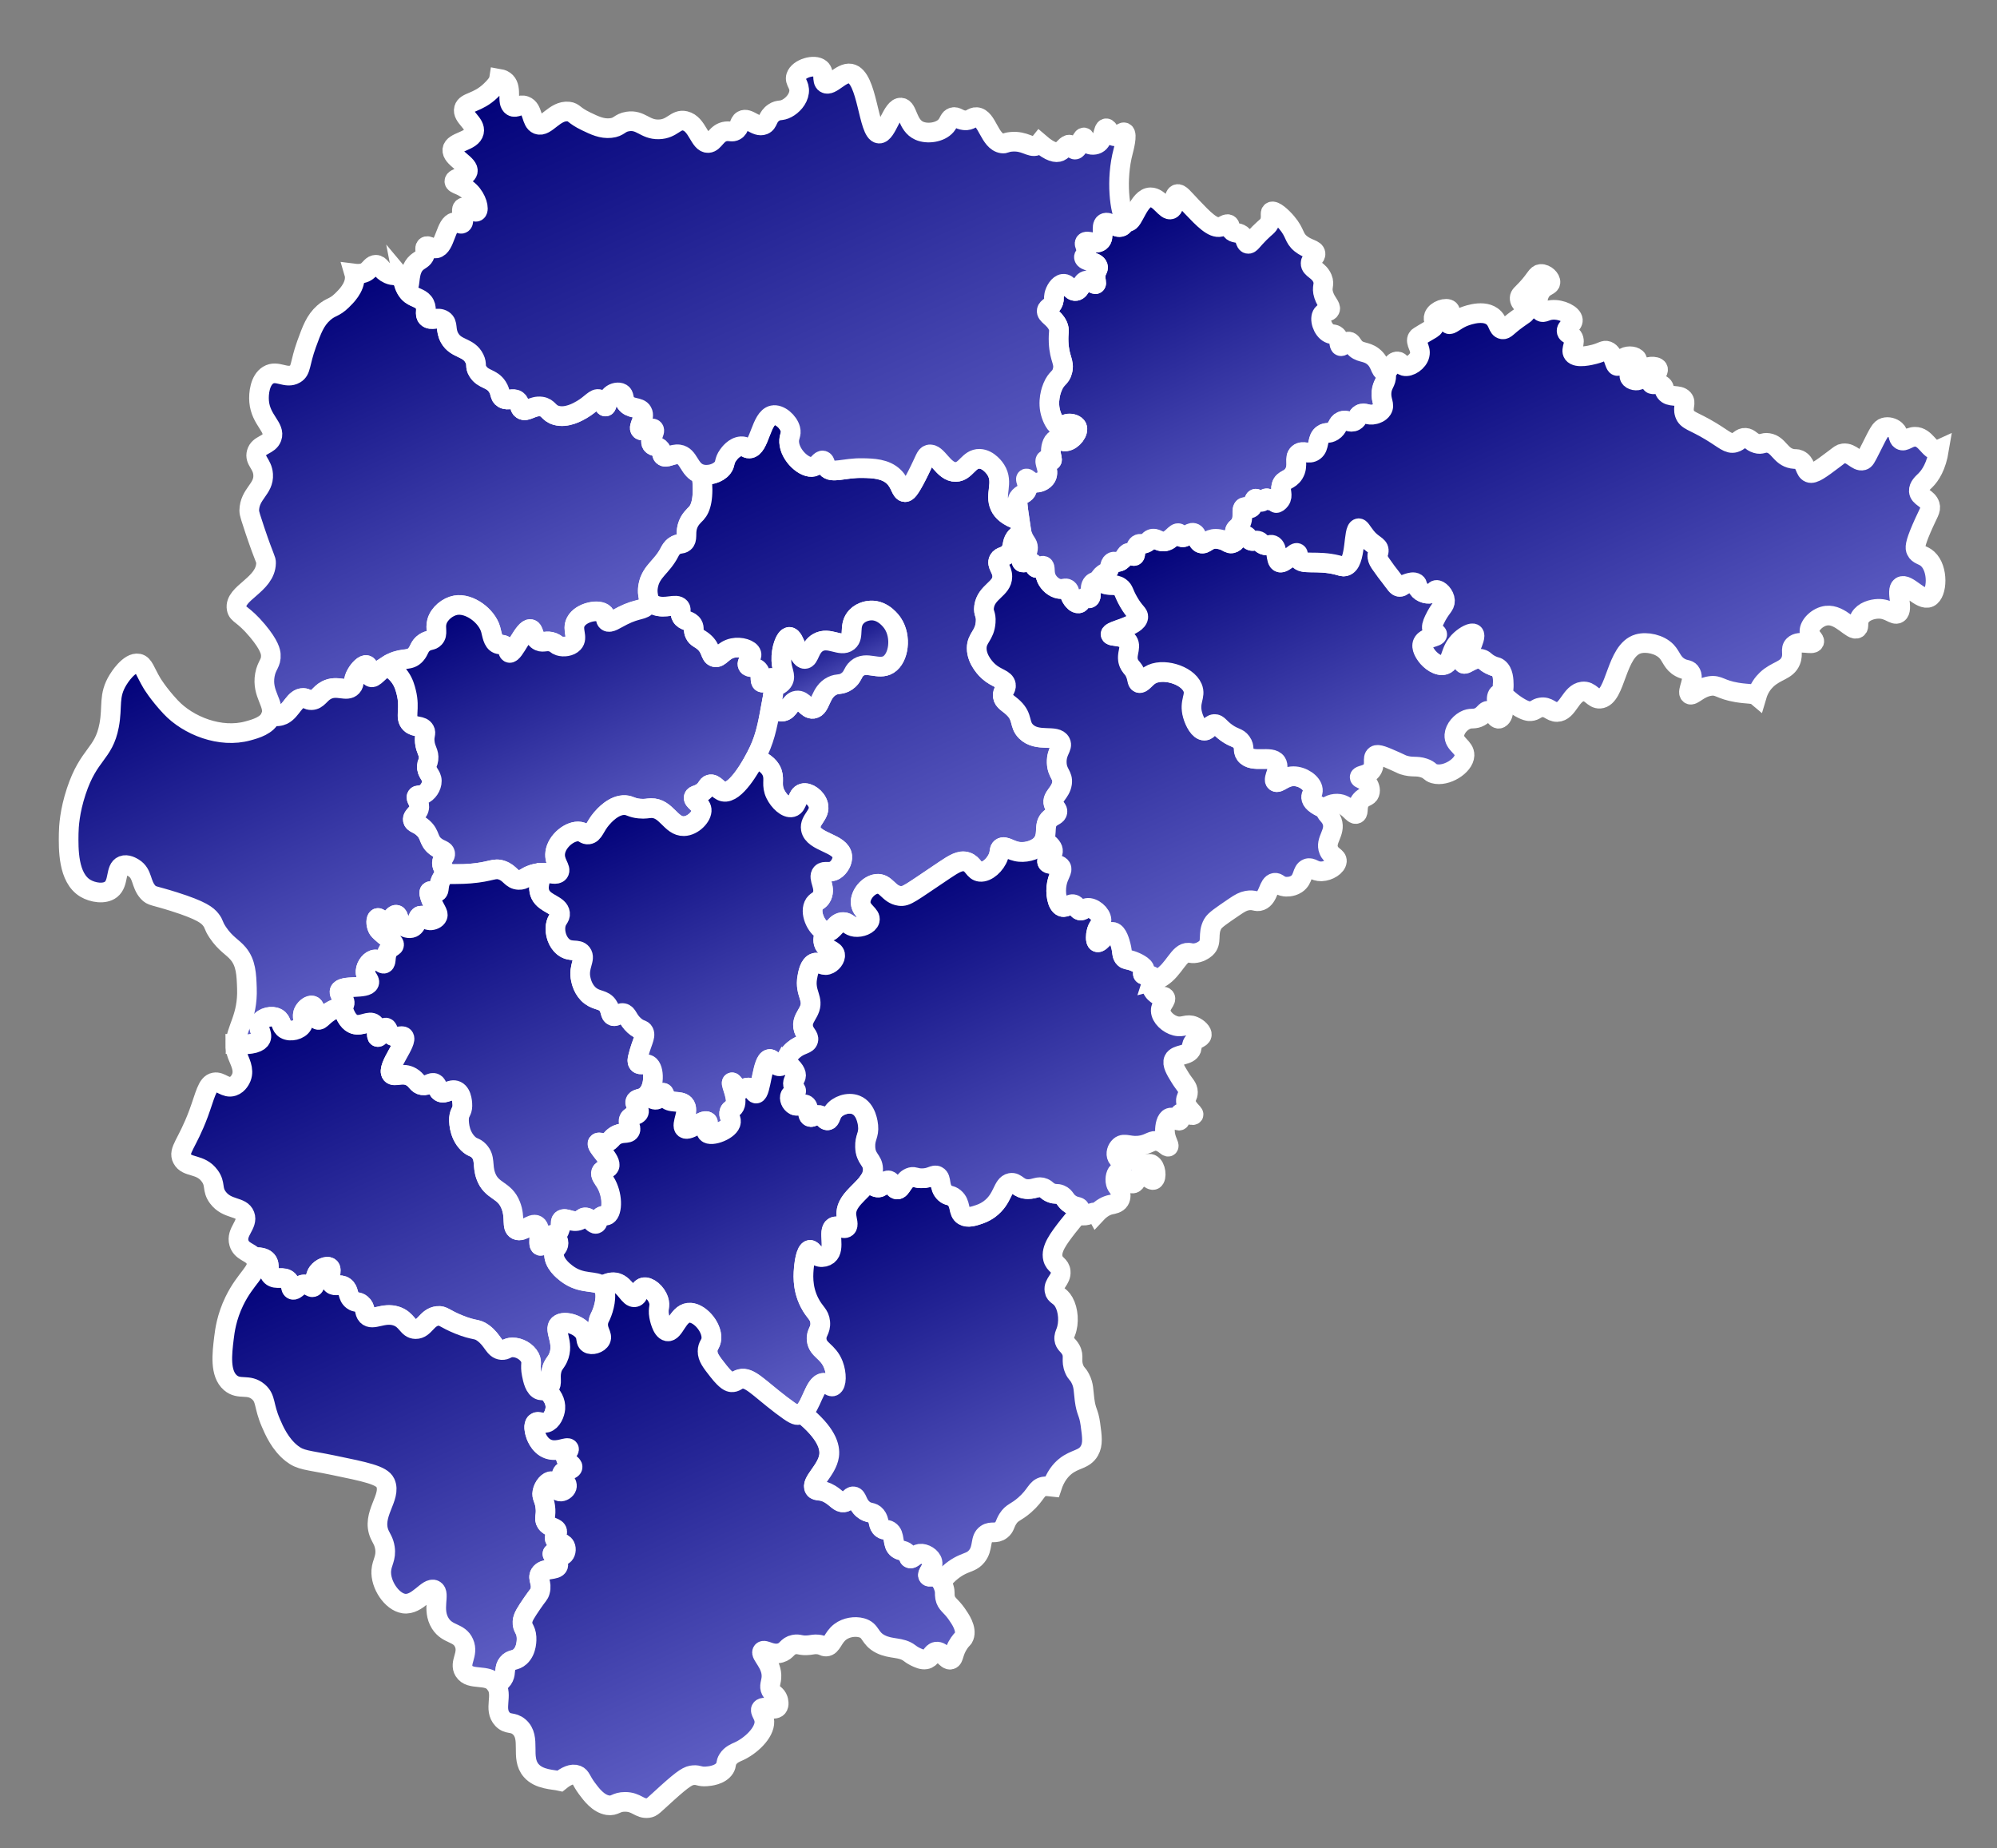 <svg width="134" height="124" viewBox="0 0 134 124" fill="none" xmlns="http://www.w3.org/2000/svg">
<rect x="0" y="0" width="134" height="124" fill="#808080" stroke="none"/>
<g clip-path="url(#clip0)">
<path d="M20.343 46.825C20.58 46.829 20.617 46.975 20.887 46.967C21.334 46.952 21.422 46.544 21.897 46.298C22.627 45.919 23.247 46.454 23.611 46.057C23.81 45.838 23.646 45.656 23.912 45.206C24.089 44.898 24.415 44.553 24.601 44.623C24.823 44.706 24.642 45.306 24.875 45.422C25.13 45.55 25.444 44.877 26.297 44.476C27.101 44.097 27.495 44.38 27.901 43.926C28.164 43.631 28.127 43.361 28.488 43.12C28.8 42.913 28.975 43.014 29.154 42.816C29.416 42.535 29.195 42.181 29.318 41.728C29.463 41.182 30.038 40.715 30.575 40.616C31.502 40.452 32.664 41.322 32.926 42.234C33.017 42.548 33.062 43.079 33.401 43.212C33.563 43.275 33.699 43.209 33.873 43.327C34.12 43.493 34.064 43.775 34.185 43.814C34.495 43.913 35.162 42.124 35.605 42.214C35.854 42.263 35.768 42.845 36.184 43.024C36.477 43.152 36.696 42.937 37.117 43.109C37.342 43.199 37.323 43.28 37.523 43.343C37.825 43.442 38.259 43.381 38.479 43.148C38.827 42.776 38.359 42.274 38.638 41.732C38.987 41.06 40.221 40.837 40.543 41.195C40.697 41.365 40.582 41.592 40.744 41.703C40.947 41.837 41.266 41.581 41.792 41.316C42.824 40.799 43.167 40.99 43.438 40.597C43.71 40.199 43.348 40.005 43.513 39.249C43.718 38.3 44.409 38.058 44.93 37.051C44.983 36.95 45.073 36.763 45.275 36.624C45.556 36.432 45.735 36.543 45.915 36.393C46.16 36.188 45.989 35.833 46.126 35.343C46.257 34.859 46.589 34.593 46.729 34.439C47.032 34.109 47.27 33.41 47.079 31.815C47.05 31.807 47.018 31.804 46.987 31.793C46.209 31.53 46.243 30.591 45.56 30.491C45.102 30.425 44.694 30.79 44.484 30.582C44.368 30.468 44.462 30.327 44.321 30.139C44.135 29.89 43.862 29.996 43.733 29.807C43.529 29.51 44.034 28.973 43.87 28.791C43.712 28.614 43.16 29.019 42.975 28.838C42.77 28.641 43.334 28.037 43.099 27.626C42.891 27.263 42.296 27.478 41.987 27.015C41.803 26.744 41.907 26.512 41.701 26.388C41.506 26.271 41.192 26.341 40.997 26.507C40.689 26.78 40.768 27.253 40.631 27.273C40.502 27.289 40.464 26.878 40.21 26.788C39.922 26.684 39.673 27.114 39.05 27.474C38.793 27.625 38.025 28.073 37.315 27.866C36.787 27.712 36.819 27.351 36.328 27.279C35.726 27.189 35.332 27.685 35.022 27.475C34.806 27.33 34.947 27.047 34.704 26.863C34.421 26.645 34.094 26.922 33.768 26.732C33.505 26.578 33.62 26.342 33.376 25.956C32.99 25.353 32.432 25.5 32.068 24.917C31.84 24.558 32.038 24.477 31.839 24.067C31.443 23.254 30.609 23.454 30.17 22.678C29.858 22.122 30.104 21.715 29.743 21.477C29.369 21.228 28.917 21.562 28.662 21.293C28.456 21.074 28.686 20.79 28.501 20.412C28.308 20.016 27.898 20.01 27.567 19.762C27.353 19.603 27.139 19.311 27.037 18.767C26.982 18.702 26.919 18.641 26.834 18.585C26.55 18.402 26.426 18.544 26.064 18.379C25.573 18.158 25.53 17.771 25.227 17.763C24.967 17.757 24.848 18.03 24.627 18.194C24.455 18.324 24.187 18.403 23.769 18.35C23.791 18.425 23.807 18.508 23.805 18.607C23.811 19.315 23.22 19.888 22.941 20.16C22.404 20.682 22.212 20.551 21.718 20.99C21.143 21.504 20.926 22.117 20.573 23.081C20.094 24.408 20.232 24.833 19.805 25.087C19.199 25.449 18.6 24.792 17.992 25.167C17.446 25.501 17.342 26.392 17.387 26.932C17.493 28.189 18.494 28.666 18.242 29.354C18.047 29.884 17.38 29.802 17.217 30.373C17.065 30.904 17.607 31.107 17.657 31.829C17.725 32.825 16.737 33.116 16.724 34.264C16.723 34.44 16.854 34.83 17.112 35.603C17.787 37.602 17.858 37.506 17.852 37.774C17.826 39.249 15.689 39.772 15.877 40.825C15.952 41.253 16.308 41.16 17.273 42.312C18.101 43.301 18.159 43.749 18.171 43.915C18.213 44.508 17.897 44.592 17.774 45.281C17.542 46.568 18.467 47.217 18.191 48.01C18.538 48.087 18.791 48.049 18.979 47.955C19.554 47.676 19.761 46.816 20.343 46.825Z" fill="url(#paint0_linear)" stroke="white" stroke-width="1.319" stroke-miterlimit="10"/>
<path d="M17.52 69.686C17.667 69.35 17.246 68.972 17.46 68.597C17.654 68.26 18.258 68.11 18.608 68.314C18.934 68.504 18.821 68.876 19.15 69.064C19.5 69.269 20.106 69.113 20.297 68.782C20.47 68.485 20.201 68.231 20.395 67.86C20.525 67.618 20.808 67.412 20.978 67.475C21.256 67.58 21.065 68.326 21.332 68.431C21.535 68.51 21.703 68.1 22.345 67.769C22.799 67.537 23.044 67.575 23.121 67.378C23.242 67.061 22.7 66.756 22.797 66.489C22.955 66.045 24.615 66.402 24.78 65.947C24.86 65.726 24.501 65.569 24.534 65.143C24.561 64.771 24.876 64.38 25.179 64.37C25.474 64.36 25.62 64.717 25.786 64.65C25.981 64.57 25.793 64.073 26.114 63.705C26.279 63.514 26.434 63.525 26.451 63.393C26.467 63.249 26.292 63.157 25.793 62.738C25.451 62.449 25.386 62.371 25.34 62.269C25.209 61.99 25.23 61.634 25.347 61.589C25.471 61.541 25.581 61.868 25.84 61.883C26.186 61.901 26.38 61.32 26.607 61.376C26.795 61.422 26.699 61.843 27.019 62.103C27.183 62.238 27.468 62.336 27.68 62.239C28.04 62.08 27.969 61.483 28.229 61.433C28.43 61.393 28.529 61.733 28.852 61.749C29.04 61.757 29.293 61.655 29.366 61.476C29.457 61.243 29.187 61.045 28.907 60.29C28.805 60.02 28.776 59.862 28.843 59.802C28.948 59.711 29.173 59.943 29.345 59.851C29.514 59.762 29.395 59.491 29.587 59.065C29.716 58.776 29.823 58.786 29.848 58.587C29.883 58.297 29.657 58.224 29.662 57.914C29.663 57.58 29.928 57.485 29.881 57.258C29.835 57.035 29.564 57.052 29.233 56.795C28.719 56.4 28.916 56.015 28.386 55.546C28.02 55.221 27.745 55.247 27.71 55.02C27.66 54.713 28.13 54.58 28.146 54.145C28.159 53.797 27.867 53.579 27.977 53.426C28.048 53.329 28.179 53.39 28.369 53.329C28.706 53.214 28.992 52.788 28.987 52.41C28.981 51.993 28.629 51.888 28.65 51.408C28.662 51.189 28.736 51.211 28.762 50.959C28.818 50.489 28.568 50.354 28.512 49.798C28.463 49.315 28.632 49.225 28.509 49.003C28.309 48.649 27.858 48.85 27.536 48.53C27.148 48.146 27.556 47.605 27.27 46.46C27.201 46.187 27.108 45.823 26.851 45.456C26.593 45.086 26.26 44.844 25.948 44.686C25.363 45.073 25.102 45.534 24.886 45.426C24.653 45.31 24.832 44.706 24.612 44.627C24.426 44.557 24.099 44.903 23.923 45.21C23.66 45.659 23.823 45.846 23.621 46.062C23.258 46.458 22.638 45.923 21.908 46.302C21.433 46.548 21.345 46.956 20.898 46.971C20.631 46.977 20.593 46.836 20.354 46.829C19.77 46.817 19.563 47.677 18.986 47.961C18.796 48.052 18.546 48.093 18.198 48.016C18.194 48.026 18.192 48.04 18.186 48.056C17.944 48.671 17.162 48.889 16.644 49.031C14.795 49.547 12.624 48.691 11.444 47.426C10.609 46.531 10.2 45.839 10.2 45.839C9.728 45.048 9.652 44.591 9.292 44.515C8.678 44.388 7.977 45.507 7.917 45.611C7.259 46.685 7.569 47.374 7.323 48.667C6.952 50.616 5.961 50.537 5.117 53.09C4.672 54.435 4.617 55.453 4.609 55.914C4.593 56.94 4.558 58.895 5.732 59.593C6.226 59.886 7.011 60.013 7.449 59.668C7.996 59.235 7.724 58.271 8.236 58.069C8.526 57.954 8.86 58.161 8.973 58.23C9.6 58.62 9.425 59.299 9.937 59.858C10.186 60.134 10.309 60.056 11.69 60.494C13.546 61.083 13.918 61.41 14.141 61.694C14.395 62.015 14.277 62.047 14.614 62.553C15.143 63.339 15.604 63.523 15.98 63.973C16.506 64.602 16.536 65.354 16.568 66.298C16.639 68.26 15.807 69.054 15.806 70.077C17.003 70.14 17.414 69.931 17.52 69.686Z" fill="url(#paint1_linear)" stroke="white" stroke-width="1.319" stroke-miterlimit="10"/>
<path d="M31.534 58.609C32.971 58.495 33.136 58.197 33.669 58.383C34.248 58.581 34.286 59.013 34.8 59.032C35.178 59.044 35.242 58.818 35.762 58.654C36.672 58.369 37.273 58.814 37.496 58.524C37.702 58.251 37.165 57.871 37.254 57.201C37.357 56.414 38.27 55.682 38.909 55.789C39.183 55.836 39.245 56.009 39.476 55.98C39.849 55.935 39.895 55.464 40.365 54.917C40.511 54.748 41.188 53.96 41.957 54.013C42.284 54.035 42.367 54.19 42.897 54.244C43.29 54.279 43.463 54.218 43.688 54.214C44.71 54.194 45.01 55.444 45.882 55.423C46.505 55.41 47.127 54.754 47.079 54.31C47.036 53.914 46.471 53.726 46.55 53.477C46.603 53.311 46.853 53.373 47.182 53.099C47.468 52.862 47.443 52.685 47.627 52.627C47.942 52.531 48.165 53.028 48.535 53.108C49.388 53.298 50.537 51.123 50.726 50.767C51.34 49.606 51.499 48.734 51.812 46.987C51.849 46.786 52.059 45.582 51.784 45.476C51.598 45.407 51.306 45.874 51.117 45.779C50.93 45.689 51.147 45.214 50.881 44.933C50.646 44.68 50.271 44.834 50.172 44.626C50.064 44.397 50.499 44.139 50.42 43.854C50.335 43.555 49.709 43.356 49.17 43.469C48.487 43.613 48.309 44.181 47.955 44.081C47.631 43.989 47.763 43.51 47.214 43.045C46.943 42.817 46.755 42.8 46.624 42.539C46.484 42.26 46.624 42.145 46.488 41.912C46.294 41.581 45.922 41.685 45.728 41.363C45.572 41.096 45.765 40.927 45.629 40.749C45.376 40.419 44.628 40.883 43.943 40.592C43.779 40.521 43.645 40.415 43.535 40.298C43.53 40.39 43.503 40.48 43.434 40.584C43.167 40.975 42.82 40.786 41.789 41.303C41.263 41.567 40.94 41.826 40.741 41.69C40.581 41.583 40.694 41.351 40.539 41.182C40.214 40.825 38.984 41.047 38.635 41.719C38.352 42.263 38.82 42.764 38.475 43.135C38.254 43.373 37.821 43.428 37.52 43.33C37.323 43.266 37.339 43.186 37.113 43.096C36.689 42.925 36.475 43.142 36.18 43.011C35.765 42.832 35.849 42.246 35.601 42.2C35.16 42.115 34.492 43.899 34.181 43.801C34.061 43.762 34.116 43.48 33.87 43.314C33.698 43.199 33.563 43.261 33.398 43.199C33.059 43.066 33.014 42.535 32.922 42.221C32.661 41.309 31.498 40.438 30.572 40.603C30.033 40.699 29.458 41.166 29.314 41.715C29.193 42.172 29.412 42.522 29.151 42.803C28.971 43 28.797 42.9 28.484 43.106C28.12 43.349 28.161 43.617 27.897 43.913C27.495 44.365 27.098 44.084 26.294 44.462C26.161 44.527 26.047 44.596 25.938 44.667C26.246 44.827 26.582 45.067 26.841 45.438C27.098 45.804 27.192 46.172 27.259 46.441C27.545 47.586 27.135 48.124 27.526 48.511C27.847 48.831 28.299 48.63 28.499 48.984C28.622 49.206 28.453 49.296 28.501 49.779C28.558 50.335 28.807 50.47 28.752 50.94C28.722 51.193 28.648 51.172 28.64 51.389C28.619 51.869 28.971 51.975 28.976 52.391C28.982 52.77 28.696 53.195 28.359 53.31C28.166 53.376 28.034 53.312 27.966 53.407C27.856 53.56 28.148 53.778 28.135 54.126C28.121 54.565 27.651 54.698 27.699 55.001C27.736 55.232 28.009 55.202 28.376 55.528C28.904 55.993 28.709 56.382 29.223 56.777C29.553 57.033 29.824 57.017 29.87 57.24C29.918 57.466 29.653 57.561 29.651 57.896C29.65 58.204 29.872 58.279 29.837 58.568C29.833 58.596 29.827 58.612 29.819 58.632C30.065 58.636 30.322 58.635 30.602 58.631C30.973 58.638 31.214 58.631 31.534 58.609Z" fill="url(#paint2_linear)" stroke="white" stroke-width="1.319" stroke-miterlimit="10"/>
<path d="M51.818 51.843C51.977 52.314 51.737 52.663 52.028 53.262C52.264 53.754 52.778 54.243 53.146 54.148C53.544 54.044 53.467 53.331 53.877 53.217C54.231 53.12 54.777 53.509 54.902 53.983C55.082 54.65 54.296 54.982 54.408 55.603C54.571 56.517 56.417 56.537 56.515 57.43C56.555 57.78 56.317 58.187 56.026 58.367C55.646 58.604 55.322 58.362 55.124 58.576C54.842 58.888 55.437 59.499 55.15 60.118C54.987 60.465 54.733 60.406 54.594 60.73C54.309 61.382 54.943 62.501 55.488 62.514C55.911 62.523 56.056 61.845 56.584 61.857C56.911 61.862 56.965 62.129 57.367 62.177C57.77 62.225 58.276 62.029 58.356 61.727C58.459 61.351 57.792 61.145 57.748 60.57C57.709 60.023 58.245 59.368 58.803 59.294C59.459 59.205 59.602 59.996 60.363 60.099C60.828 60.161 61.068 59.907 63.362 58.375C63.993 57.956 64.425 57.673 64.857 57.815C65.317 57.961 65.342 58.437 65.759 58.479C66.226 58.527 66.809 57.992 66.996 57.436C67.1 57.137 67.036 56.978 67.177 56.875C67.435 56.689 67.799 57.093 68.417 57.145C68.933 57.188 69.636 56.993 69.966 56.522C70.365 55.951 69.969 55.326 70.46 54.902C70.669 54.721 70.907 54.69 70.945 54.48C70.986 54.269 70.76 54.179 70.69 53.92C70.559 53.445 71.164 53.204 71.257 52.545C71.337 51.978 70.922 51.893 70.902 51.153C70.881 50.375 71.329 50.146 71.164 49.802C70.883 49.223 69.601 49.828 68.839 49.067C68.359 48.587 68.655 48.127 68.003 47.495C67.658 47.16 67.331 47.053 67.284 46.706C67.237 46.359 67.538 46.239 67.49 45.936C67.428 45.536 66.867 45.526 66.322 45.034C66.242 44.963 65.531 44.303 65.533 43.48C65.536 42.773 66.067 42.642 66.133 41.735C66.177 41.154 65.964 41.166 66.026 40.71C66.164 39.688 67.245 39.514 67.25 38.681C67.255 38.156 66.833 37.895 67.016 37.555C67.158 37.293 67.435 37.394 67.715 37.078C68.011 36.742 67.864 36.446 68.106 36.105C68.187 35.991 68.321 35.861 68.551 35.757C68.521 35.633 68.496 35.465 68.443 35.096C68.435 35.031 68.425 34.971 68.416 34.915C67.602 34.669 67.251 34.303 67.097 33.975C66.709 33.167 67.365 32.381 66.812 31.515C66.779 31.462 66.342 30.793 65.72 30.78C64.997 30.762 64.808 31.644 64.131 31.662C63.29 31.685 62.882 30.347 62.324 30.494C62.091 30.557 62.082 30.809 61.526 31.892C60.997 32.929 60.84 33.017 60.724 33.015C60.441 33.006 60.444 32.457 59.983 32C59.413 31.433 58.545 31.417 57.88 31.403C56.641 31.381 55.794 31.796 55.48 31.378C55.34 31.194 55.38 30.944 55.222 30.897C55.02 30.839 54.892 31.226 54.576 31.31C54.002 31.46 52.995 30.566 52.948 29.663C52.928 29.253 53.117 29.141 53.03 28.791C52.901 28.281 52.301 27.762 51.847 27.857C51.041 28.023 50.965 30.065 50.274 30.088C50.071 30.095 50.02 29.926 49.727 29.939C49.253 29.962 48.919 30.431 48.845 30.541C48.559 30.946 48.694 31.111 48.473 31.387C48.184 31.749 47.571 31.934 47.073 31.81C47.264 33.405 47.026 34.103 46.723 34.434C46.58 34.589 46.249 34.851 46.12 35.337C45.989 35.829 46.157 36.181 45.909 36.388C45.729 36.538 45.547 36.428 45.27 36.619C45.067 36.758 44.979 36.939 44.925 37.045C44.403 38.053 43.713 38.294 43.507 39.243C43.388 39.798 43.551 40.054 43.537 40.304C43.649 40.42 43.778 40.524 43.944 40.598C44.629 40.89 45.378 40.429 45.63 40.755C45.766 40.933 45.572 41.098 45.729 41.369C45.921 41.697 46.291 41.588 46.489 41.918C46.623 42.148 46.485 42.266 46.624 42.545C46.758 42.81 46.944 42.823 47.215 43.051C47.764 43.516 47.632 43.995 47.956 44.087C48.31 44.187 48.487 43.619 49.171 43.475C49.71 43.362 50.336 43.561 50.421 43.86C50.501 44.14 50.063 44.4 50.173 44.632C50.27 44.836 50.647 44.686 50.882 44.938C51.149 45.224 50.933 45.698 51.118 45.785C51.31 45.878 51.599 45.413 51.784 45.482C51.908 45.528 51.932 45.787 51.923 46.078C52.187 46.009 52.444 45.888 52.561 45.655C52.743 45.303 52.453 44.994 52.425 44.305C52.394 43.549 52.69 42.742 52.961 42.726C53.336 42.705 53.531 44.213 53.994 44.207C54.322 44.203 54.292 43.442 54.887 43.103C55.624 42.682 56.409 43.447 56.908 43.039C57.345 42.682 56.909 41.961 57.464 41.374C57.827 40.987 58.337 40.96 58.429 40.957C59.283 40.923 59.828 41.715 59.897 41.821C60.499 42.728 60.303 44.14 59.619 44.575C58.948 45 58.121 44.293 57.491 44.846C57.179 45.12 57.24 45.422 56.811 45.711C56.419 45.979 56.228 45.822 55.832 46.015C55.003 46.422 55.089 47.483 54.558 47.549C54.129 47.603 53.92 46.928 53.45 46.996C53.022 47.063 52.962 47.655 52.531 47.731C52.258 47.782 51.98 47.593 51.742 47.363C51.468 48.857 51.291 49.69 50.724 50.766C50.712 50.788 50.694 50.822 50.673 50.862C51.422 51.163 51.709 51.529 51.818 51.843Z" fill="url(#paint3_linear)" stroke="white" stroke-width="1.319" stroke-miterlimit="10"/>
<path d="M17.905 84.579C18.172 84.894 17.9 85.33 18.195 85.611C18.517 85.913 19.04 85.586 19.35 85.919C19.57 86.158 19.452 86.472 19.631 86.536C19.841 86.612 20.021 86.179 20.422 86.177C20.732 86.172 20.848 86.427 21.013 86.357C21.236 86.255 21.028 85.751 21.329 85.349C21.538 85.074 21.938 84.909 22.106 85.025C22.351 85.196 21.957 85.855 22.259 86.15C22.481 86.365 22.796 86.098 23.115 86.329C23.45 86.566 23.28 86.973 23.653 87.248C23.886 87.42 24.017 87.305 24.242 87.489C24.551 87.743 24.414 88.044 24.627 88.268C25.002 88.658 25.712 88.019 26.586 88.302C27.325 88.543 27.335 89.167 27.879 89.177C28.499 89.185 28.625 88.371 29.36 88.293C29.748 88.253 29.794 88.468 30.786 88.868C31.877 89.309 31.965 89.106 32.42 89.439C33.092 89.928 33.142 90.535 33.654 90.58C33.953 90.606 33.997 90.403 34.377 90.401C34.833 90.395 35.344 90.671 35.555 91.089C35.731 91.428 35.542 91.548 35.672 92.2C35.741 92.54 35.864 93.177 36.253 93.279C36.457 93.332 36.706 93.231 36.846 93.069C37.087 92.788 36.881 92.467 37.012 91.919C37.107 91.508 37.28 91.455 37.441 91.095C37.913 90.072 37.118 89.209 37.498 88.861C37.855 88.536 38.98 88.88 39.252 89.497C39.368 89.76 39.291 89.996 39.472 90.111C39.698 90.261 40.181 90.127 40.307 89.851C40.45 89.542 40.057 89.272 40.144 88.701C40.172 88.5 40.242 88.4 40.319 88.232C40.526 87.783 40.76 86.897 40.506 86.414C40.164 85.757 39.151 86.286 38.021 85.422C37.823 85.269 37.115 84.73 37.182 84.041C37.209 83.78 37.49 83.691 37.486 83.393C37.483 83.142 37.309 82.845 37.106 82.822C36.738 82.775 36.442 83.629 36.253 83.569C36.037 83.501 36.383 82.419 36.012 82.186C35.669 81.969 35.078 82.709 34.662 82.5C34.3 82.318 34.595 81.688 34.272 80.855C33.843 79.762 32.973 79.948 32.593 78.871C32.341 78.156 32.591 77.691 32.131 77.199C31.856 76.904 31.721 77.022 31.395 76.699C30.737 76.044 30.791 75.083 30.799 74.998C30.831 74.598 31.017 74.573 31.025 74.176C31.026 74.124 31.033 73.359 30.624 73.165C30.247 72.985 29.844 73.455 29.526 73.245C29.294 73.093 29.402 72.775 29.171 72.662C28.922 72.54 28.712 72.858 28.339 72.8C27.999 72.75 27.979 72.46 27.605 72.24C27.001 71.882 26.463 72.289 26.262 72.047C25.895 71.597 27.417 69.874 27.096 69.545C26.953 69.4 26.591 69.668 26.274 69.44C26.02 69.26 26.043 68.942 25.89 68.925C25.671 68.905 25.519 69.578 25.345 69.563C25.206 69.549 25.38 68.905 25.087 68.666C24.773 68.411 24.265 68.873 23.759 68.701C23.486 68.611 23.18 68.314 22.973 67.501C22.843 67.564 22.636 67.599 22.334 67.753C21.687 68.082 21.524 68.494 21.321 68.415C21.055 68.31 21.242 67.565 20.967 67.459C20.797 67.396 20.514 67.601 20.385 67.844C20.189 68.212 20.458 68.466 20.287 68.766C20.095 69.097 19.493 69.251 19.14 69.048C18.81 68.86 18.928 68.49 18.597 68.298C18.247 68.094 17.644 68.244 17.45 68.58C17.234 68.952 17.651 69.332 17.51 69.67C17.403 69.915 16.993 70.124 15.787 70.06C15.787 70.287 15.826 70.522 15.925 70.785C16.082 71.206 16.411 71.74 16.194 72.288C16.167 72.352 16.006 72.75 15.634 72.873C15.133 73.041 14.82 72.533 14.386 72.615C13.893 72.706 13.778 73.469 13.324 74.698C12.56 76.753 11.93 77.173 12.225 77.736C12.554 78.365 13.448 78.035 14.069 78.882C14.495 79.459 14.196 79.771 14.623 80.342C15.252 81.177 16.196 80.902 16.431 81.531C16.668 82.154 15.814 82.637 16.037 83.391C16.205 83.957 16.772 83.99 17.057 84.344C17.552 84.32 17.786 84.44 17.905 84.579Z" fill="url(#paint4_linear)" stroke="white" stroke-width="1.319" stroke-miterlimit="10"/>
<path d="M37.717 81.834C37.958 81.63 38.417 82.076 38.92 81.855C39.105 81.771 39.111 81.683 39.257 81.672C39.606 81.65 39.807 82.166 40.02 82.099C40.17 82.052 40.108 81.785 40.343 81.623C40.518 81.501 40.636 81.601 40.774 81.517C41.127 81.305 41.159 80.135 40.623 79.287C40.471 79.048 40.275 78.834 40.356 78.635C40.446 78.401 40.799 78.471 40.906 78.264C41.124 77.84 39.957 76.903 40.124 76.678C40.197 76.576 40.44 76.752 40.785 76.616C41.024 76.521 41.02 76.39 41.263 76.219C41.734 75.889 42.151 76.119 42.297 75.868C42.439 75.624 42.084 75.353 42.231 75.064C42.374 74.777 42.812 74.864 42.891 74.614C42.971 74.359 42.565 74.133 42.65 73.889C42.717 73.696 42.997 73.74 43.256 73.584C43.93 73.174 43.979 71.684 43.528 71.427C43.297 71.297 42.974 71.508 42.824 71.328C42.737 71.222 42.774 71.06 42.801 70.949C43.051 69.911 43.355 69.554 43.215 69.237C43.119 69.016 42.949 69.14 42.562 68.79C42.108 68.376 42.122 68.01 41.825 67.961C41.532 67.91 41.367 68.243 41.138 68.154C40.925 68.071 41.009 67.768 40.787 67.449C40.501 67.036 40.08 67.146 39.632 66.811C39.133 66.439 39.007 65.833 38.978 65.705C38.781 64.819 39.342 64.333 39.041 63.943C38.778 63.601 38.304 63.923 37.804 63.522C37.4 63.197 37.221 62.598 37.284 62.115C37.349 61.628 37.622 61.581 37.585 61.264C37.516 60.688 36.584 60.654 36.269 60.01C36.139 59.743 36.084 59.302 36.446 58.556C36.244 58.553 36.02 58.578 35.771 58.653C35.251 58.817 35.188 59.046 34.809 59.031C34.295 59.012 34.254 58.582 33.678 58.381C33.145 58.196 32.975 58.491 31.543 58.608C31.222 58.635 30.984 58.64 30.606 58.645C30.326 58.653 30.069 58.65 29.823 58.646C29.785 58.779 29.693 58.812 29.579 59.061C29.388 59.486 29.511 59.755 29.338 59.847C29.166 59.938 28.941 59.707 28.836 59.797C28.766 59.859 28.799 60.015 28.9 60.286C29.178 61.036 29.453 61.237 29.359 61.472C29.288 61.654 29.033 61.753 28.845 61.744C28.522 61.729 28.424 61.392 28.222 61.429C27.962 61.478 28.033 62.075 27.673 62.235C27.459 62.328 27.175 62.23 27.012 62.099C26.692 61.838 26.791 61.416 26.599 61.371C26.373 61.316 26.185 61.898 25.833 61.878C25.574 61.863 25.464 61.537 25.34 61.585C25.22 61.631 25.202 61.986 25.333 62.264C25.38 62.367 25.445 62.444 25.786 62.734C26.285 63.153 26.461 63.248 26.444 63.389C26.431 63.519 26.272 63.51 26.107 63.701C25.787 64.069 25.974 64.565 25.779 64.645C25.613 64.713 25.467 64.355 25.172 64.365C24.869 64.375 24.555 64.766 24.527 65.138C24.494 65.564 24.853 65.722 24.773 65.942C24.608 66.398 22.948 66.041 22.791 66.485C22.694 66.751 23.235 67.057 23.114 67.373C23.089 67.44 23.042 67.478 22.976 67.513C23.184 68.325 23.489 68.619 23.762 68.713C24.267 68.881 24.776 68.418 25.09 68.677C25.385 68.92 25.21 69.56 25.349 69.574C25.524 69.593 25.674 68.917 25.893 68.937C26.045 68.949 26.023 69.267 26.277 69.451C26.599 69.677 26.96 69.41 27.1 69.556C27.423 69.88 25.897 71.605 26.266 72.058C26.468 72.304 27.006 71.897 27.608 72.252C27.982 72.471 28.003 72.761 28.343 72.812C28.719 72.867 28.93 72.549 29.174 72.673C29.407 72.79 29.298 73.105 29.53 73.256C29.848 73.466 30.249 72.993 30.628 73.176C31.037 73.371 31.03 74.135 31.028 74.188C31.021 74.585 30.834 74.606 30.803 75.009C30.798 75.092 30.739 76.052 31.398 76.711C31.727 77.036 31.861 76.919 32.135 77.21C32.593 77.699 32.344 78.167 32.597 78.882C32.976 79.96 33.85 79.772 34.275 80.866C34.602 81.697 34.304 82.329 34.665 82.512C35.081 82.72 35.673 81.98 36.016 82.197C36.387 82.43 36.044 83.51 36.256 83.581C36.448 83.644 36.744 82.79 37.11 82.833C37.178 82.841 37.241 82.885 37.298 82.944C37.423 82.806 37.532 82.641 37.588 82.436C37.685 82.113 37.587 81.944 37.717 81.834Z" fill="url(#paint5_linear)" stroke="white" stroke-width="1.319" stroke-miterlimit="10"/>
<path d="M44.108 73.759C44.316 73.669 44.368 73.294 44.503 73.31C44.593 73.32 44.591 73.493 44.686 73.646C44.952 74.06 45.637 73.778 45.934 74.092C46.32 74.499 45.657 75.477 45.95 75.698C46.258 75.931 47.23 75.022 47.477 75.243C47.632 75.387 47.296 75.805 47.46 75.996C47.719 76.293 49.02 75.812 49.07 75.263C49.093 75.013 48.854 74.826 48.962 74.567C49.028 74.409 49.15 74.405 49.253 74.285C49.645 73.838 48.996 72.677 49.121 72.612C49.194 72.575 49.357 73.01 49.713 73.058C49.961 73.094 50.069 72.909 50.302 72.969C50.587 73.041 50.621 73.368 50.752 73.364C51.09 73.355 51.149 71.116 51.64 71.047C51.885 71.012 52.015 71.552 52.34 71.533C52.677 71.512 52.667 70.926 53.243 70.433C53.734 70.017 54.152 70.088 54.228 69.775C54.3 69.482 53.946 69.343 53.884 68.888C53.825 68.439 54.108 68.148 54.276 67.785C54.645 66.988 53.97 66.653 54.161 65.569C54.206 65.309 54.313 64.7 54.671 64.593C54.957 64.505 55.158 64.816 55.505 64.722C55.806 64.641 56.075 64.3 56.027 64.036C55.971 63.715 55.48 63.728 55.297 63.354C55.17 63.094 55.253 62.779 55.386 62.496C54.869 62.367 54.325 61.352 54.594 60.738C54.736 60.412 54.987 60.474 55.149 60.126C55.437 59.507 54.842 58.896 55.124 58.584C55.318 58.371 55.644 58.608 56.026 58.375C56.316 58.195 56.553 57.784 56.515 57.438C56.416 56.545 54.569 56.521 54.407 55.611C54.296 54.99 55.085 54.656 54.902 53.99C54.773 53.519 54.226 53.126 53.877 53.224C53.467 53.339 53.542 54.049 53.146 54.156C52.779 54.255 52.266 53.765 52.027 53.27C51.739 52.674 51.978 52.325 51.817 51.851C51.711 51.531 51.42 51.167 50.68 50.866C50.39 51.405 49.338 53.287 48.539 53.111C48.172 53.03 47.947 52.534 47.631 52.63C47.451 52.686 47.472 52.865 47.187 53.102C46.854 53.377 46.603 53.316 46.554 53.48C46.475 53.73 47.042 53.921 47.083 54.313C47.13 54.754 46.51 55.413 45.887 55.426C45.014 55.447 44.715 54.197 43.692 54.217C43.464 54.222 43.292 54.288 42.901 54.247C42.373 54.197 42.288 54.038 41.961 54.016C41.193 53.963 40.515 54.751 40.37 54.92C39.9 55.467 39.852 55.934 39.48 55.983C39.249 56.012 39.191 55.837 38.914 55.792C38.274 55.685 37.36 56.413 37.258 57.204C37.169 57.874 37.706 58.254 37.501 58.527C37.34 58.737 36.978 58.564 36.442 58.56C36.076 59.308 36.135 59.748 36.265 60.014C36.583 60.656 37.51 60.688 37.581 61.268C37.618 61.585 37.346 61.636 37.28 62.12C37.217 62.602 37.395 63.201 37.8 63.526C38.303 63.926 38.775 63.609 39.037 63.948C39.335 64.339 38.773 64.825 38.974 65.709C39.003 65.838 39.129 66.443 39.628 66.815C40.081 67.153 40.497 67.041 40.783 67.454C41.005 67.772 40.923 68.079 41.134 68.159C41.363 68.247 41.528 67.915 41.821 67.966C42.119 68.018 42.102 68.386 42.558 68.794C42.945 69.145 43.111 69.022 43.211 69.242C43.351 69.559 43.047 69.915 42.797 70.954C42.77 71.064 42.733 71.227 42.819 71.333C42.966 71.514 43.293 71.301 43.524 71.432C43.934 71.665 43.926 72.926 43.41 73.456C43.767 73.76 43.979 73.814 44.108 73.759Z" fill="url(#paint6_linear)" stroke="white" stroke-width="1.319" stroke-miterlimit="10"/>
<path d="M34.068 111.586C34.314 111.281 34.567 111.423 34.895 111.128C35.374 110.696 35.341 109.928 35.331 109.813C35.298 109.25 35.032 109.23 35.062 108.78C35.082 108.467 35.294 108.152 35.723 107.525C36.108 106.96 36.178 106.963 36.24 106.733C36.397 106.166 36.044 105.898 36.233 105.581C36.495 105.141 37.342 105.364 37.453 105.026C37.553 104.728 36.989 104.309 37.077 104.2C37.154 104.105 37.563 104.459 37.802 104.307C37.962 104.208 38.026 103.897 37.922 103.696C37.764 103.387 37.295 103.468 37.224 103.217C37.172 103.027 37.427 102.92 37.389 102.706C37.339 102.425 36.876 102.481 36.647 102.128C36.467 101.846 36.681 101.685 36.587 101.038C36.513 100.499 36.332 100.423 36.395 100.09C36.465 99.699 36.792 99.327 37.021 99.369C37.281 99.413 37.26 99.979 37.565 100.037C37.74 100.073 37.974 99.928 38.031 99.744C38.133 99.415 37.61 99.139 37.708 98.856C37.803 98.577 38.382 98.634 38.421 98.411C38.456 98.207 37.992 98.089 37.959 97.744C37.933 97.452 38.239 97.287 38.175 97.166C38.077 96.989 37.43 97.42 36.793 97.196C36.146 96.968 35.93 96.211 35.908 96.127C35.874 96.005 35.764 95.585 35.951 95.431C36.122 95.289 36.363 95.518 36.663 95.424C37.031 95.312 37.236 94.812 37.266 94.474C37.305 94.024 37.062 93.556 36.63 93.218C36.509 93.273 36.379 93.298 36.258 93.267C35.87 93.166 35.746 92.529 35.677 92.188C35.547 91.537 35.733 91.418 35.56 91.077C35.346 90.662 34.838 90.383 34.383 90.389C34.001 90.396 33.958 90.595 33.66 90.569C33.143 90.525 33.094 89.919 32.425 89.427C31.97 89.095 31.882 89.298 30.791 88.857C29.8 88.456 29.752 88.239 29.365 88.282C28.63 88.359 28.505 89.174 27.884 89.165C27.341 89.156 27.33 88.532 26.591 88.29C25.718 88.007 25.011 88.645 24.633 88.257C24.42 88.033 24.555 87.728 24.248 87.478C24.023 87.293 23.896 87.411 23.659 87.237C23.285 86.962 23.455 86.555 23.12 86.318C22.798 86.088 22.488 86.357 22.264 86.138C21.959 85.845 22.356 85.185 22.111 85.014C21.943 84.898 21.54 85.064 21.334 85.337C21.03 85.741 21.244 86.247 21.019 86.345C20.859 86.418 20.738 86.161 20.427 86.165C20.026 86.168 19.846 86.601 19.637 86.525C19.458 86.461 19.574 86.143 19.356 85.908C19.044 85.571 18.523 85.902 18.201 85.599C17.906 85.318 18.178 84.882 17.91 84.567C17.792 84.429 17.557 84.309 17.064 84.345C17.116 84.411 17.166 84.483 17.193 84.581C17.4 85.27 16.484 85.721 15.723 87.292C15.204 88.362 15.086 89.276 15.028 89.76C14.898 90.829 14.741 92.137 15.457 92.761C16.059 93.283 16.666 92.802 17.335 93.37C17.866 93.822 17.666 94.285 18.18 95.468C18.396 95.973 18.8 96.897 19.578 97.506C20.184 97.98 20.595 97.933 22.337 98.292C24.525 98.743 25.615 98.966 25.856 99.477C26.316 100.448 24.87 101.615 25.48 102.955C25.598 103.214 25.765 103.421 25.829 103.845C25.932 104.521 25.622 104.817 25.584 105.364C25.517 106.306 26.293 107.455 27.088 107.577C28.018 107.719 28.701 106.419 29.154 106.662C29.575 106.89 28.951 107.974 29.545 108.911C30.038 109.692 30.816 109.484 31.137 110.228C31.469 110.993 30.787 111.534 31.136 112.103C31.557 112.784 32.696 112.249 33.261 112.954C33.269 112.963 33.276 112.977 33.284 112.986C33.588 112.835 33.737 112.656 33.817 112.492C33.964 112.168 33.821 111.891 34.068 111.586Z" fill="url(#paint7_linear)" stroke="white" stroke-width="1.319" stroke-miterlimit="10"/>
<path d="M41.371 86.052C41.978 86.23 42.229 87.091 42.612 87.011C42.897 86.95 42.861 86.448 43.181 86.363C43.519 86.277 44.034 86.711 44.198 87.214C44.327 87.609 44.143 87.74 44.231 88.273C44.24 88.329 44.404 89.234 44.79 89.302C45.258 89.389 45.475 88.147 46.199 88.062C46.897 87.98 47.808 89.003 47.739 89.809C47.706 90.179 47.49 90.231 47.487 90.638C47.486 91.05 47.73 91.358 48.218 91.979C48.749 92.657 48.978 92.708 49.092 92.715C49.358 92.736 49.432 92.569 49.686 92.505C50.298 92.346 50.874 93.065 52.422 94.247C53.289 94.91 53.443 94.938 53.589 94.91C54.421 94.745 54.569 92.787 55.273 92.77C55.557 92.765 55.706 93.083 55.887 93C56.131 92.889 56.151 92.161 55.917 91.553C55.565 90.639 54.874 90.59 54.797 89.884C54.742 89.379 55.083 89.28 55.034 88.703C54.987 88.159 54.673 88.088 54.315 87.387C53.794 86.365 53.899 85.402 53.954 84.893C53.962 84.808 54.069 83.878 54.344 83.851C54.531 83.83 54.633 84.251 55.008 84.324C55.188 84.362 55.405 84.31 55.55 84.197C56.083 83.779 55.519 82.568 55.946 82.314C56.209 82.156 56.589 82.522 56.796 82.346C56.969 82.199 56.819 81.852 56.79 81.544C56.661 80.255 58.609 79.673 58.561 78.411C58.534 77.798 58.072 77.769 58.042 76.944C58.019 76.3 58.296 76.156 58.238 75.541C58.225 75.41 58.133 74.408 57.413 74.123C56.88 73.912 56.182 74.165 55.886 74.578C55.699 74.843 55.699 75.134 55.523 75.163C55.334 75.189 55.254 74.853 54.939 74.8C54.647 74.752 54.502 75.007 54.336 74.924C54.108 74.809 54.307 74.287 54.062 74.125C53.851 73.981 53.585 74.29 53.296 74.144C53.058 74.025 52.926 73.67 53.028 73.491C53.116 73.335 53.343 73.382 53.392 73.236C53.437 73.1 53.253 73.007 53.213 72.778C53.17 72.532 53.339 72.387 53.38 72.223C53.431 72.024 53.307 71.716 52.658 71.212C52.559 71.398 52.477 71.529 52.322 71.536C51.997 71.555 51.867 71.015 51.621 71.05C51.133 71.114 51.075 73.357 50.733 73.367C50.602 73.371 50.571 73.047 50.284 72.972C50.051 72.911 49.946 73.096 49.695 73.06C49.338 73.009 49.175 72.578 49.103 72.615C48.98 72.675 49.63 73.839 49.235 74.288C49.132 74.408 49.013 74.411 48.944 74.57C48.835 74.829 49.076 75.019 49.051 75.266C49.002 75.815 47.701 76.296 47.442 75.998C47.274 75.809 47.612 75.386 47.459 75.246C47.216 75.023 46.241 75.937 45.932 75.701C45.642 75.478 46.305 74.5 45.916 74.095C45.615 73.783 44.93 74.064 44.668 73.649C44.574 73.499 44.575 73.323 44.485 73.313C44.353 73.296 44.297 73.672 44.09 73.762C43.963 73.82 43.75 73.767 43.394 73.454C43.345 73.506 43.292 73.551 43.235 73.586C42.977 73.742 42.693 73.7 42.63 73.891C42.544 74.136 42.952 74.365 42.87 74.617C42.788 74.868 42.353 74.779 42.21 75.067C42.064 75.356 42.42 75.63 42.277 75.871C42.13 76.121 41.713 75.892 41.242 76.222C41.003 76.391 41.007 76.521 40.764 76.619C40.423 76.753 40.18 76.576 40.103 76.68C39.936 76.906 41.103 77.843 40.886 78.267C40.779 78.474 40.429 78.402 40.335 78.637C40.26 78.838 40.451 79.051 40.602 79.29C41.135 80.139 41.106 81.307 40.753 81.519C40.619 81.602 40.501 81.501 40.322 81.626C40.091 81.786 40.15 82.055 40 82.102C39.788 82.164 39.589 81.651 39.236 81.675C39.091 81.685 39.084 81.774 38.9 81.858C38.398 82.082 37.933 81.634 37.696 81.836C37.563 81.948 37.665 82.116 37.577 82.43C37.52 82.635 37.411 82.8 37.286 82.939C37.399 83.054 37.479 83.231 37.48 83.402C37.482 83.697 37.201 83.786 37.176 84.05C37.109 84.739 37.816 85.278 38.015 85.431C39.041 86.218 39.969 85.851 40.388 86.273C40.83 86.012 41.143 85.985 41.371 86.052Z" fill="url(#paint8_linear)" stroke="white" stroke-width="1.319" stroke-miterlimit="10"/>
<path d="M38.716 119.084C38.987 119.192 38.98 119.439 39.379 119.976C39.68 120.383 40.144 121.006 40.788 121.107C41.271 121.178 41.323 120.88 41.94 120.882C42.723 120.881 42.904 121.363 43.482 121.297C43.766 121.262 43.828 121.136 44.76 120.297C45.914 119.258 46.201 119.11 46.539 119.089C46.904 119.064 46.932 119.21 47.411 119.172C47.614 119.157 48.334 119.094 48.631 118.617C48.773 118.385 48.679 118.282 48.84 118.025C49.041 117.703 49.364 117.586 49.555 117.499C50.356 117.143 51.318 116.256 51.291 115.493C51.278 115.059 50.942 114.801 51.08 114.635C51.265 114.41 51.927 114.811 52.17 114.537C52.317 114.372 52.224 114.063 52.205 114.003C52.103 113.695 51.869 113.669 51.73 113.402C51.589 113.12 51.734 112.904 51.763 112.553C51.836 111.613 50.969 110.997 51.156 110.779C51.302 110.61 51.755 111.059 52.362 110.89C52.829 110.758 52.798 110.426 53.281 110.33C53.641 110.257 53.702 110.43 54.294 110.366C54.53 110.34 54.64 110.298 54.873 110.321C55.213 110.354 55.258 110.471 55.434 110.463C55.827 110.443 55.871 109.862 56.38 109.477C56.791 109.166 57.374 109.084 57.809 109.203C58.479 109.386 58.314 109.906 59.082 110.297C59.8 110.659 60.467 110.471 61.032 110.903C61.073 110.936 61.212 111.044 61.421 111.146C61.64 111.251 61.88 111.365 62.118 111.325C62.503 111.257 62.509 110.856 62.819 110.805C63.235 110.74 63.496 111.425 63.797 111.335C64.031 111.267 63.937 110.844 64.364 110.222C64.565 109.929 64.624 109.966 64.688 109.796C64.891 109.263 64.428 108.605 64.195 108.27C63.78 107.68 63.503 107.626 63.415 107.17C63.365 106.91 63.435 106.827 63.341 106.528C63.291 106.371 63.16 105.951 62.814 105.813C62.552 105.706 62.362 105.843 62.284 105.738C62.152 105.562 62.647 105.2 62.553 104.798C62.48 104.476 62.045 104.199 61.703 104.247C61.381 104.291 61.215 104.623 61.044 104.547C60.943 104.504 60.975 104.386 60.862 104.232C60.686 103.996 60.465 104.075 60.239 103.917C59.817 103.621 60.093 102.977 59.666 102.705C59.466 102.578 59.373 102.693 59.176 102.552C58.884 102.333 59.028 102.02 58.768 101.702C58.516 101.393 58.281 101.572 57.907 101.259C57.475 100.895 57.522 100.433 57.258 100.399C57.013 100.369 56.936 100.763 56.604 100.795C56.305 100.824 56.155 100.533 55.698 100.253C55.113 99.89 54.793 100.099 54.648 99.874C54.362 99.435 55.477 98.659 55.622 97.681C55.711 97.067 55.448 96.143 53.814 94.819C53.742 94.869 53.666 94.908 53.58 94.926C53.434 94.954 53.28 94.925 52.413 94.263C50.865 93.08 50.293 92.36 49.677 92.521C49.423 92.585 49.349 92.751 49.083 92.731C48.969 92.723 48.744 92.671 48.209 91.995C47.721 91.374 47.477 91.065 47.478 90.654C47.477 90.248 47.697 90.195 47.73 89.825C47.799 89.019 46.885 87.997 46.19 88.078C45.466 88.163 45.247 89.401 44.781 89.318C44.393 89.246 44.231 88.345 44.222 88.288C44.13 87.757 44.318 87.624 44.189 87.229C44.025 86.727 43.512 86.288 43.172 86.378C42.85 86.461 42.888 86.966 42.603 87.027C42.22 87.107 41.969 86.245 41.362 86.068C41.134 86.001 40.821 86.027 40.401 86.279C40.441 86.32 40.479 86.367 40.51 86.426C40.765 86.909 40.527 87.796 40.324 88.244C40.246 88.412 40.18 88.51 40.148 88.713C40.065 89.282 40.458 89.552 40.312 89.862C40.181 90.14 39.703 90.272 39.476 90.123C39.294 90.005 39.372 89.772 39.256 89.508C38.984 88.892 37.86 88.547 37.503 88.872C37.118 89.223 37.913 90.085 37.446 91.106C37.283 91.463 37.112 91.519 37.016 91.931C36.888 92.477 37.091 92.8 36.851 93.08C36.792 93.15 36.714 93.203 36.629 93.241C37.061 93.579 37.304 94.047 37.265 94.497C37.235 94.835 37.03 95.335 36.662 95.447C36.357 95.539 36.117 95.314 35.95 95.454C35.763 95.608 35.877 96.027 35.907 96.15C35.929 96.234 36.145 96.992 36.792 97.219C37.429 97.443 38.076 97.012 38.174 97.189C38.242 97.309 37.932 97.475 37.958 97.767C37.991 98.112 38.459 98.228 38.42 98.434C38.381 98.658 37.802 98.6 37.707 98.879C37.609 99.163 38.133 99.438 38.03 99.767C37.975 99.946 37.741 100.091 37.564 100.06C37.26 100.002 37.28 99.436 37.02 99.392C36.793 99.354 36.466 99.726 36.394 100.113C36.335 100.444 36.512 100.522 36.586 101.062C36.678 101.705 36.461 101.867 36.646 102.151C36.872 102.506 37.338 102.449 37.389 102.729C37.426 102.943 37.171 103.051 37.223 103.241C37.294 103.491 37.759 103.412 37.921 103.719C38.027 103.924 37.962 104.232 37.801 104.33C37.56 104.478 37.149 104.13 37.076 104.224C36.987 104.328 37.552 104.752 37.452 105.05C37.337 105.389 36.491 105.166 36.233 105.605C36.043 105.922 36.396 106.189 36.239 106.757C36.177 106.986 36.107 106.984 35.722 107.548C35.295 108.179 35.081 108.49 35.061 108.803C35.034 109.252 35.297 109.274 35.331 109.836C35.339 109.948 35.373 110.72 34.894 111.152C34.566 111.447 34.315 111.3 34.066 111.61C33.82 111.914 33.963 112.191 33.806 112.524C33.731 112.687 33.578 112.868 33.274 113.019C33.788 113.714 33.087 114.666 33.718 115.337C34.089 115.729 34.403 115.479 34.833 115.848C35.683 116.578 34.883 117.914 35.648 118.785C36.177 119.392 37.117 119.379 37.575 119.483C37.978 119.155 38.391 118.954 38.716 119.084Z" fill="url(#paint9_linear)" stroke="white" stroke-width="1.319" stroke-miterlimit="10"/>
<path d="M71.471 98.385C72.14 97.841 72.748 97.945 73.1 97.327C73.351 96.883 73.282 96.392 73.166 95.546C73.048 94.693 72.889 94.787 72.773 93.894C72.693 93.276 72.731 92.946 72.485 92.472C72.306 92.125 72.222 92.176 72.086 91.857C71.831 91.25 72.11 91.008 71.843 90.534C71.666 90.221 71.452 90.165 71.412 89.853C71.387 89.646 71.464 89.496 71.51 89.372C71.76 88.736 71.685 87.885 71.388 87.356C71.115 86.869 70.807 86.936 70.753 86.571C70.673 86.077 71.22 85.849 71.174 85.306C71.136 84.865 70.771 84.873 70.653 84.426C70.489 83.794 71.044 83.075 71.639 82.304C72.136 81.658 72.55 81.307 72.428 81.068C72.352 80.918 72.164 81.004 71.821 80.787C71.429 80.538 71.478 80.289 71.131 80.147C70.888 80.044 70.819 80.148 70.52 80.027C70.237 79.912 70.225 79.793 70.013 79.702C69.654 79.544 69.44 79.778 68.972 79.777C68.296 79.777 68.199 79.282 67.786 79.362C67.221 79.474 67.322 80.421 66.36 81.128C66.26 81.199 66.022 81.363 65.683 81.475C65.327 81.594 64.928 81.724 64.643 81.55C64.256 81.311 64.493 80.758 64.021 80.361C63.762 80.141 63.641 80.269 63.398 80.046C62.957 79.643 63.205 79.068 62.871 78.89C62.628 78.761 62.465 79.049 61.826 79.049C61.392 79.045 61.361 78.91 61.116 78.974C60.579 79.111 60.482 79.827 60.178 79.799C59.91 79.775 59.861 79.207 59.584 79.192C59.348 79.18 59.269 79.579 59.001 79.658C58.846 79.703 58.613 79.634 58.272 79.28C57.746 80.024 56.7 80.594 56.796 81.547C56.825 81.855 56.975 82.202 56.802 82.349C56.595 82.524 56.216 82.162 55.952 82.316C55.525 82.571 56.089 83.782 55.556 84.2C55.414 84.311 55.198 84.363 55.014 84.326C54.639 84.253 54.537 83.833 54.35 83.854C54.077 83.884 53.97 84.814 53.96 84.896C53.905 85.405 53.8 86.368 54.321 87.389C54.677 88.087 54.993 88.162 55.04 88.705C55.088 89.282 54.748 89.381 54.803 89.887C54.88 90.592 55.571 90.642 55.923 91.556C56.157 92.164 56.141 92.89 55.893 93.003C55.712 93.085 55.566 92.766 55.279 92.773C54.643 92.788 54.462 94.364 53.829 94.806C55.467 96.128 55.726 97.054 55.637 97.668C55.493 98.649 54.383 99.424 54.663 99.862C54.808 100.086 55.128 99.877 55.713 100.24C56.166 100.521 56.321 100.814 56.619 100.782C56.955 100.749 57.028 100.356 57.273 100.386C57.539 100.415 57.49 100.882 57.922 101.246C58.297 101.563 58.531 101.38 58.782 101.689C59.043 102.007 58.895 102.322 59.191 102.538C59.386 102.685 59.483 102.568 59.68 102.692C60.105 102.966 59.828 103.609 60.254 103.904C60.48 104.062 60.699 103.979 60.877 104.219C60.99 104.373 60.961 104.489 61.059 104.534C61.234 104.609 61.396 104.278 61.718 104.234C62.056 104.187 62.493 104.46 62.568 104.785C62.661 105.187 62.167 105.549 62.298 105.725C62.378 105.834 62.566 105.693 62.829 105.8C62.982 105.863 63.091 105.98 63.174 106.105C63.645 105.506 64.119 105.183 64.497 104.998C64.953 104.778 65.257 104.759 65.541 104.404C66.003 103.83 65.726 103.232 66.179 102.919C66.52 102.683 66.811 102.936 67.186 102.641C67.439 102.444 67.41 102.248 67.624 101.902C67.917 101.435 68.147 101.498 68.753 100.969C69.565 100.262 69.516 99.835 70.04 99.725C70.267 99.677 70.399 99.733 70.587 99.75C70.814 99.056 71.157 98.643 71.471 98.385Z" fill="url(#paint10_linear)" stroke="white" stroke-width="1.319" stroke-miterlimit="10"/>
<path d="M74.538 80.815C74.675 80.787 74.978 80.748 75.118 80.521C75.244 80.318 75.191 80.06 75.175 79.986C75.107 79.679 74.942 79.655 74.869 79.381C74.777 79.038 74.91 78.635 75.056 78.607C75.14 78.594 75.181 78.713 75.433 78.975C75.703 79.258 75.855 79.412 76.015 79.398C76.266 79.374 76.253 78.952 76.544 78.858C76.899 78.744 77.218 79.258 77.421 79.148C77.64 79.027 77.574 78.253 77.241 78.096C77.056 78.009 76.936 78.188 76.68 78.112C76.328 78.007 76.284 77.582 76.053 77.592C75.889 77.599 75.881 77.816 75.652 77.895C75.426 77.972 75.095 77.875 74.966 77.638C74.835 77.398 74.946 77.069 75.139 76.9C75.466 76.614 75.828 76.985 76.627 76.822C77.175 76.71 77.295 76.475 77.681 76.552C78.1 76.635 78.326 76.99 78.405 76.92C78.506 76.832 78.179 76.471 78.168 75.873C78.162 75.55 78.25 75.065 78.5 74.986C78.749 74.902 79.045 75.26 79.16 75.165C79.253 75.088 79.076 74.839 79.176 74.721C79.336 74.528 80.002 74.91 80.084 74.787C80.154 74.678 79.606 74.388 79.574 73.885C79.555 73.607 79.715 73.564 79.712 73.266C79.707 72.917 79.487 72.782 79.194 72.308C78.883 71.803 78.621 71.379 78.76 71.093C78.951 70.694 79.77 70.847 79.948 70.373C79.996 70.235 79.936 70.207 80.001 70.049C80.157 69.666 80.597 69.675 80.641 69.441C80.68 69.235 80.39 68.965 80.113 68.847C79.639 68.643 79.409 68.954 78.888 68.827C78.396 68.704 77.898 68.25 77.886 67.81C77.875 67.392 78.304 67.111 78.178 66.92C78.097 66.799 77.919 66.897 77.659 66.737C77.623 66.715 77.365 66.554 77.287 66.269C77.192 65.918 77.456 65.7 77.329 65.535C77.186 65.343 76.735 65.489 76.688 65.347C76.661 65.27 76.8 65.219 76.81 65.091C76.831 64.799 76.139 64.527 76.059 64.495C75.685 64.349 75.588 64.418 75.443 64.279C75.254 64.1 75.323 63.902 75.215 63.467C75.148 63.207 74.993 62.605 74.689 62.529C74.287 62.434 73.86 63.322 73.627 63.214C73.464 63.138 73.546 62.651 73.553 62.61C73.638 62.109 73.922 62.039 73.911 61.732C73.893 61.308 73.34 60.854 72.942 60.92C72.726 60.953 72.631 61.13 72.458 61.08C72.272 61.028 72.294 60.803 72.106 60.701C71.824 60.551 71.55 60.937 71.274 60.84C70.932 60.717 70.788 59.922 70.918 59.268C71.036 58.663 71.343 58.416 71.2 58.186C71.016 57.885 70.35 58.076 70.266 57.836C70.192 57.635 70.633 57.438 70.655 57.12C70.669 56.925 70.519 56.681 70.05 56.385C70.026 56.435 70.005 56.483 69.972 56.532C69.643 57.003 68.942 57.202 68.424 57.155C67.805 57.103 67.443 56.694 67.183 56.885C67.042 56.988 67.101 57.145 67.003 57.447C66.811 58.005 66.232 58.538 65.765 58.489C65.348 58.448 65.324 57.971 64.864 57.825C64.427 57.685 63.999 57.966 63.368 58.386C61.074 59.917 60.834 60.172 60.369 60.11C59.608 60.007 59.467 59.219 58.809 59.305C58.252 59.379 57.715 60.033 57.754 60.581C57.798 61.156 58.462 61.363 58.363 61.737C58.282 62.039 57.776 62.235 57.373 62.187C56.971 62.14 56.918 61.873 56.59 61.868C56.066 61.854 55.922 62.535 55.494 62.525C55.459 62.523 55.426 62.508 55.397 62.5C55.263 62.779 55.182 63.099 55.308 63.358C55.492 63.733 55.978 63.721 56.038 64.04C56.085 64.302 55.814 64.647 55.517 64.727C55.166 64.822 54.968 64.51 54.683 64.597C54.326 64.708 54.219 65.317 54.173 65.574C53.982 66.658 54.654 66.998 54.287 67.79C54.119 68.153 53.833 68.446 53.895 68.892C53.957 69.348 54.311 69.486 54.239 69.78C54.163 70.093 53.744 70.018 53.255 70.438C52.943 70.703 52.806 70.993 52.686 71.21C53.334 71.711 53.459 72.022 53.408 72.221C53.367 72.385 53.201 72.529 53.241 72.776C53.281 73.006 53.465 73.098 53.42 73.234C53.371 73.38 53.144 73.334 53.056 73.489C52.958 73.667 53.087 74.027 53.324 74.142C53.613 74.288 53.879 73.979 54.09 74.123C54.335 74.285 54.142 74.81 54.364 74.922C54.527 75.007 54.675 74.751 54.967 74.798C55.28 74.848 55.359 75.189 55.551 75.161C55.725 75.138 55.727 74.841 55.914 74.576C56.21 74.164 56.908 73.91 57.441 74.122C58.161 74.406 58.252 75.404 58.266 75.539C58.324 76.155 58.047 76.298 58.07 76.942C58.1 77.767 58.566 77.795 58.589 78.409C58.601 78.737 58.48 79.015 58.294 79.275C58.637 79.624 58.868 79.699 59.023 79.654C59.292 79.578 59.37 79.175 59.607 79.187C59.883 79.203 59.931 79.767 60.2 79.794C60.504 79.823 60.602 79.107 61.138 78.969C61.385 78.909 61.415 79.041 61.849 79.044C62.483 79.047 62.652 78.76 62.894 78.885C63.225 79.06 62.978 79.635 63.42 80.041C63.661 80.261 63.781 80.138 64.043 80.357C64.515 80.754 64.275 81.308 64.666 81.546C64.951 81.72 65.349 81.59 65.706 81.47C66.045 81.359 66.282 81.195 66.383 81.124C67.346 80.42 67.243 79.47 67.809 79.358C68.221 79.277 68.315 79.774 68.995 79.773C69.462 79.774 69.676 79.54 70.035 79.697C70.248 79.789 70.261 79.911 70.543 80.023C70.847 80.145 70.91 80.04 71.154 80.143C71.502 80.288 71.451 80.534 71.843 80.783C72.182 81.001 72.374 80.914 72.45 81.063C72.506 81.175 72.443 81.31 72.318 81.487C72.578 81.57 72.784 81.562 72.938 81.522C73.2 81.45 73.34 81.287 73.493 81.359C73.52 81.372 73.542 81.392 73.558 81.419C73.932 81.018 74.276 80.87 74.538 80.815Z" fill="url(#paint11_linear)" stroke="white" stroke-width="1.319" stroke-miterlimit="10"/>
<path d="M88.008 53.513C87.992 53.31 88.151 53.225 88.125 52.98C88.072 52.525 87.424 52.08 86.82 52.08C86.17 52.081 85.801 52.595 85.614 52.449C85.391 52.277 85.955 51.571 85.687 51.162C85.342 50.639 84.039 51.236 83.589 50.623C83.386 50.348 83.589 50.144 83.328 49.788C83.091 49.464 82.871 49.555 82.331 49.168C81.84 48.813 81.784 48.569 81.524 48.58C81.189 48.596 81.114 49.015 80.828 49.017C80.495 49.019 80.192 48.446 80.062 47.992C79.796 47.051 80.302 46.723 80.054 46.142C79.682 45.259 77.989 44.776 77.166 45.308C76.845 45.514 76.62 45.895 76.443 45.817C76.315 45.76 76.367 45.527 76.201 45.153C76.067 44.85 75.953 44.816 75.832 44.606C75.485 43.994 75.995 43.479 75.72 43.044C75.423 42.58 74.569 42.754 74.546 42.563C74.51 42.285 76.336 42.066 76.412 41.415C76.442 41.171 76.197 41.132 75.767 40.395C75.403 39.764 75.465 39.591 75.195 39.401C74.803 39.122 74.473 39.358 74.063 39.142C73.957 39.088 73.843 38.998 73.735 38.855C73.726 38.863 73.719 38.875 73.706 38.885C73.505 39.083 73.428 39.007 73.308 39.148C73.033 39.465 73.323 40.009 73.117 40.129C73.012 40.19 72.924 40.054 72.751 40.115C72.537 40.191 72.552 40.467 72.38 40.485C72.174 40.502 72.019 40.294 71.951 40.201C71.722 39.895 71.83 39.653 71.643 39.524C71.492 39.418 71.377 39.551 71.099 39.515C70.721 39.464 70.372 39.148 70.225 38.817C70.039 38.41 70.186 38.035 70.02 37.973C69.881 37.921 69.727 38.175 69.543 38.109C69.41 38.062 69.439 37.917 69.303 37.799C69.053 37.587 68.65 37.831 68.561 37.7C68.458 37.55 68.993 37.238 68.984 36.75C68.979 36.466 68.794 36.417 68.616 35.942C68.592 35.88 68.577 35.827 68.56 35.762C68.328 35.863 68.196 35.996 68.115 36.11C67.872 36.452 68.02 36.748 67.724 37.084C67.444 37.4 67.167 37.299 67.025 37.56C66.841 37.9 67.264 38.162 67.259 38.686C67.255 39.522 66.173 39.694 66.035 40.715C65.973 41.171 66.186 41.16 66.142 41.74C66.076 42.648 65.546 42.782 65.541 43.486C65.536 44.31 66.251 44.969 66.33 45.039C66.876 45.532 67.433 45.543 67.499 45.941C67.547 46.245 67.248 46.368 67.293 46.711C67.338 47.054 67.667 47.166 68.012 47.501C68.664 48.133 68.368 48.593 68.847 49.072C69.609 49.834 70.89 49.225 71.172 49.807C71.338 50.151 70.89 50.38 70.911 51.159C70.931 51.898 71.346 51.983 71.266 52.55C71.172 53.209 70.566 53.447 70.698 53.925C70.771 54.188 70.994 54.274 70.953 54.485C70.916 54.695 70.674 54.728 70.469 54.907C70.021 55.295 70.302 55.847 70.051 56.377C70.52 56.672 70.673 56.915 70.656 57.111C70.633 57.429 70.192 57.626 70.267 57.827C70.356 58.069 71.016 57.876 71.201 58.177C71.341 58.409 71.038 58.657 70.919 59.26C70.789 59.913 70.933 60.708 71.275 60.831C71.55 60.928 71.828 60.541 72.106 60.692C72.293 60.791 72.271 61.015 72.459 61.071C72.635 61.119 72.727 60.945 72.942 60.911C73.337 60.847 73.894 61.299 73.912 61.723C73.923 62.031 73.64 62.104 73.554 62.601C73.547 62.642 73.468 63.128 73.627 63.205C73.861 63.313 74.289 62.429 74.69 62.52C74.992 62.593 75.146 63.194 75.215 63.458C75.327 63.891 75.258 64.089 75.444 64.27C75.588 64.409 75.682 64.341 76.06 64.486C76.137 64.515 76.828 64.791 76.811 65.082C76.801 65.21 76.661 65.261 76.688 65.338C76.735 65.48 77.185 65.331 77.33 65.526C77.393 65.608 77.356 65.706 77.317 65.827C77.561 65.763 77.749 65.677 77.887 65.593C78.796 65.043 79.104 63.867 79.749 63.911C79.864 63.919 79.939 63.962 80.126 63.95C80.475 63.928 80.763 63.75 80.903 63.626C81.379 63.204 80.986 62.681 81.376 61.977C81.512 61.731 81.95 61.434 82.83 60.837C83.216 60.575 83.415 60.468 83.684 60.418C84.166 60.331 84.288 60.541 84.583 60.428C85.15 60.209 85.09 59.286 85.528 59.224C85.752 59.19 85.81 59.429 86.214 59.481C86.256 59.487 86.661 59.53 86.998 59.304C87.493 58.971 87.34 58.408 87.718 58.262C88.017 58.147 88.172 58.47 88.671 58.457C89.16 58.44 89.681 58.108 89.706 57.776C89.725 57.481 89.335 57.462 89.161 57.04C88.885 56.37 89.641 55.867 89.388 55.114C89.243 54.675 88.891 54.57 88.967 54.321C88.969 54.316 88.974 54.309 88.976 54.304C88.246 54.008 88.024 53.736 88.008 53.513Z" fill="url(#paint12_linear)" stroke="white" stroke-width="1.319" stroke-miterlimit="10"/>
<path d="M100.504 44.81C100.355 44.698 100.306 44.759 99.987 44.596C99.63 44.412 99.615 44.295 99.427 44.222C98.907 44.018 98.312 44.648 98.188 44.516C98.104 44.426 98.379 44.108 98.652 43.44C98.813 43.051 98.99 42.623 98.859 42.512C98.72 42.395 98.277 42.636 97.969 42.917C97.206 43.611 97.412 44.42 96.909 44.593C96.495 44.739 95.952 44.327 95.704 43.977C95.621 43.861 95.32 43.446 95.468 43.131C95.648 42.736 96.402 42.757 96.4 42.556C96.402 42.457 96.213 42.445 96.118 42.266C96.022 42.082 96.1 41.859 96.228 41.586C96.625 40.738 96.937 40.652 96.921 40.287C96.903 39.901 96.53 39.532 96.326 39.573C96.231 39.591 96.235 39.683 96.112 39.761C95.844 39.925 95.338 39.783 95.151 39.483C95.044 39.314 95.103 39.201 94.981 39.111C94.827 38.997 94.583 39.074 94.419 39.127C94.082 39.233 94.062 39.367 93.898 39.364C93.729 39.36 93.67 39.211 93.254 38.673C93.132 38.519 92.909 38.235 92.627 37.824C92.535 37.687 92.452 37.562 92.424 37.378C92.389 37.141 92.49 37.082 92.478 36.904C92.455 36.581 92.046 36.548 91.621 36.01C91.306 35.609 91.236 35.419 91.119 35.434C90.727 35.484 90.995 37.792 90.221 37.991C90.083 38.028 90.026 37.977 89.699 37.898C88.32 37.559 87.339 37.932 87.123 37.487C87.045 37.326 87.11 37.138 87.003 37.092C86.909 37.054 86.798 37.177 86.554 37.356C86.18 37.634 85.992 37.775 85.861 37.732C85.552 37.637 85.744 36.715 85.356 36.558C85.172 36.483 85.046 36.656 84.783 36.549C84.572 36.461 84.563 36.311 84.354 36.265C84.169 36.225 84.097 36.331 83.939 36.274C83.78 36.218 83.75 36.078 83.656 35.983C83.552 35.877 83.34 35.806 82.888 35.905C82.934 35.995 82.985 36.079 82.951 36.193C82.911 36.331 82.766 36.435 82.635 36.457C82.475 36.482 82.388 36.376 82.155 36.277C82.155 36.277 81.868 36.155 81.558 36.151C81.028 36.144 80.863 36.552 80.579 36.455C80.275 36.35 80.348 35.824 80.059 35.754C79.779 35.685 79.504 36.144 79.27 36.032C79.15 35.975 79.186 35.831 79.075 35.783C78.84 35.68 78.585 36.288 78.091 36.329C77.708 36.362 77.533 36.035 77.221 36.168C77.057 36.239 77.063 36.347 76.847 36.437C76.585 36.548 76.472 36.432 76.333 36.53C76.077 36.71 76.242 37.251 76.085 37.301C75.979 37.332 75.903 37.089 75.73 37.086C75.485 37.083 75.444 37.567 75.067 37.688C74.843 37.76 74.749 37.618 74.602 37.719C74.4 37.858 74.512 38.171 74.261 38.371C74.169 38.443 74.157 38.406 74.021 38.502C73.856 38.619 73.821 38.721 73.703 38.847C73.811 38.991 73.928 39.079 74.031 39.135C74.447 39.352 74.771 39.115 75.163 39.394C75.43 39.585 75.371 39.757 75.736 40.387C76.162 41.126 76.41 41.163 76.38 41.408C76.301 42.06 74.478 42.278 74.515 42.556C74.537 42.747 75.391 42.573 75.688 43.037C75.967 43.47 75.456 43.985 75.8 44.599C75.923 44.812 76.035 44.843 76.169 45.146C76.335 45.519 76.283 45.753 76.412 45.81C76.588 45.888 76.817 45.506 77.135 45.301C77.963 44.77 79.652 45.255 80.023 46.135C80.27 46.716 79.761 47.046 80.03 47.985C80.16 48.439 80.464 49.011 80.797 49.01C81.083 49.008 81.161 48.587 81.493 48.573C81.749 48.563 81.806 48.811 82.299 49.16C82.84 49.548 83.063 49.455 83.297 49.781C83.557 50.137 83.355 50.341 83.557 50.617C84.008 51.229 85.311 50.632 85.656 51.155C85.924 51.564 85.363 52.269 85.583 52.442C85.769 52.588 86.139 52.074 86.789 52.073C87.396 52.071 88.044 52.516 88.094 52.973C88.123 53.217 87.963 53.298 87.977 53.506C87.993 53.729 88.218 53.999 88.944 54.276C89.037 54.029 89.489 53.866 89.872 53.927C90.508 54.027 90.782 54.703 91.014 54.601C91.207 54.518 91.002 54.068 91.314 53.69C91.542 53.411 91.801 53.473 91.901 53.213C91.992 52.98 91.875 52.686 91.733 52.515C91.516 52.255 91.235 52.258 91.234 52.143C91.233 51.99 91.735 52.031 92.016 51.698C92.336 51.321 92.04 50.848 92.295 50.676C92.465 50.56 92.86 50.732 93.642 51.078C94.064 51.262 94.009 51.262 94.171 51.316C94.774 51.513 95.029 51.35 95.549 51.524C95.969 51.666 95.922 51.816 96.231 51.903C97.028 52.13 98.243 51.385 98.27 50.675C98.291 50.109 97.547 49.943 97.589 49.312C97.621 48.874 98.017 48.428 98.429 48.27C98.77 48.145 98.943 48.281 99.299 48.084C99.63 47.9 99.659 47.681 99.859 47.68C100.193 47.678 100.332 48.256 100.583 48.215C100.742 48.19 100.886 47.923 100.858 47.7C100.821 47.413 100.514 47.378 100.444 47.054C100.403 46.872 100.441 46.606 100.572 46.547C100.625 46.523 100.68 46.54 100.747 46.583C100.816 46.312 100.828 46.084 100.828 45.925C100.859 45.616 100.849 45.068 100.504 44.81Z" fill="url(#paint13_linear)" stroke="white" stroke-width="1.319" stroke-miterlimit="10"/>
<path d="M75.261 15.197C74.9 15.37 74.408 14.78 74.118 14.96C73.811 15.15 74.175 15.922 73.822 16.19C73.51 16.426 72.929 16.052 72.796 16.259C72.709 16.396 72.954 16.597 72.867 16.941C72.82 17.138 72.72 17.153 72.733 17.258C72.775 17.556 73.558 17.508 73.67 17.868C73.731 18.058 73.528 18.129 73.517 18.537C73.506 18.832 73.606 18.997 73.531 19.048C73.42 19.124 73.205 18.773 72.924 18.806C72.567 18.849 72.532 19.468 72.191 19.517C71.858 19.565 71.694 18.989 71.332 19.03C71.043 19.063 70.803 19.476 70.736 19.78C70.686 20 70.754 20.046 70.688 20.239C70.565 20.599 70.279 20.6 70.238 20.82C70.179 21.134 70.726 21.282 70.978 21.835C71.13 22.169 71.003 22.265 71.035 22.965C71.089 24.1 71.446 24.263 71.291 24.881C71.157 25.396 70.903 25.289 70.626 25.959C70.567 26.101 70.233 26.938 70.54 27.829C70.576 27.937 70.81 28.609 71.158 28.622C71.35 28.629 71.421 28.438 71.701 28.413C71.911 28.395 72.189 28.478 72.268 28.652C72.405 28.953 71.979 29.549 71.529 29.605C71.201 29.647 71.058 29.378 70.836 29.483C70.588 29.596 70.483 30.063 70.518 30.402C70.544 30.656 70.643 30.837 70.564 30.899C70.473 30.971 70.28 30.772 70.176 30.836C70.007 30.943 70.444 31.566 70.209 31.998C70.065 32.265 69.688 32.415 69.4 32.366C69.097 32.311 68.94 32.041 68.858 32.095C68.761 32.156 69.028 32.497 68.919 32.842C68.823 33.155 68.535 33.098 68.341 33.404C68.234 33.573 68.248 33.708 68.449 35.088C68.533 35.658 68.548 35.758 68.613 35.929C68.791 36.405 68.976 36.453 68.981 36.737C68.988 37.222 68.455 37.537 68.558 37.688C68.647 37.818 69.047 37.577 69.301 37.786C69.438 37.899 69.412 38.048 69.54 38.096C69.725 38.162 69.877 37.905 70.018 37.961C70.183 38.022 70.037 38.397 70.222 38.805C70.373 39.134 70.719 39.452 71.097 39.502C71.374 39.539 71.487 39.41 71.64 39.512C71.828 39.641 71.719 39.882 71.949 40.189C72.015 40.278 72.171 40.49 72.378 40.473C72.547 40.46 72.535 40.179 72.749 40.103C72.918 40.043 73.009 40.177 73.114 40.116C73.321 39.997 73.029 39.449 73.305 39.135C73.427 38.998 73.504 39.075 73.704 38.873C73.848 38.73 73.873 38.624 74.05 38.497C74.186 38.401 74.201 38.441 74.29 38.366C74.54 38.163 74.426 37.855 74.631 37.714C74.778 37.613 74.869 37.756 75.096 37.683C75.474 37.562 75.512 37.083 75.76 37.081C75.936 37.082 76.011 37.331 76.115 37.296C76.268 37.248 76.105 36.71 76.362 36.525C76.502 36.427 76.615 36.542 76.877 36.432C77.096 36.34 77.09 36.232 77.251 36.163C77.563 36.03 77.739 36.361 78.12 36.324C78.617 36.278 78.868 35.672 79.104 35.778C79.216 35.825 79.176 35.972 79.299 36.027C79.532 36.135 79.807 35.676 80.089 35.749C80.374 35.821 80.3 36.346 80.609 36.45C80.888 36.545 81.056 36.135 81.588 36.146C81.898 36.15 82.184 36.272 82.184 36.272C82.418 36.371 82.505 36.477 82.664 36.452C82.796 36.43 82.941 36.326 82.981 36.188C83.039 35.986 82.83 35.876 82.854 35.646C82.875 35.457 83.031 35.425 83.178 35.221C83.522 34.744 83.228 34.145 83.471 34.031C83.615 33.961 83.747 34.166 83.915 34.085C84.149 33.979 84.078 33.493 84.245 33.456C84.366 33.431 84.443 33.674 84.618 33.663C84.792 33.652 84.862 33.402 85.006 33.426C85.103 33.442 85.111 33.562 85.214 33.572C85.335 33.585 85.4 33.427 85.476 33.452C85.562 33.481 85.518 33.694 85.604 33.732C85.677 33.763 85.814 33.658 85.893 33.541C86.117 33.225 85.871 32.938 85.986 32.561C86.119 32.128 86.53 32.241 86.817 31.764C87.16 31.201 86.793 30.713 87.126 30.429C87.43 30.167 87.814 30.522 88.178 30.25C88.565 29.962 88.336 29.412 88.763 29.128C89.006 28.966 89.13 29.115 89.428 28.924C89.801 28.69 89.716 28.391 90.019 28.257C90.354 28.109 90.594 28.41 90.902 28.232C91.133 28.101 91.053 27.906 91.276 27.784C91.566 27.622 91.793 27.904 92.231 27.785C92.307 27.764 92.594 27.689 92.74 27.455C92.94 27.133 92.642 26.892 92.695 26.303C92.741 25.756 93.022 25.65 93.01 25.163C93.008 25.065 92.994 24.978 92.973 24.893C92.943 24.902 92.918 24.914 92.887 24.911C92.589 24.897 92.664 24.328 92.132 23.911C91.638 23.523 91.204 23.716 90.843 23.243C90.726 23.091 90.662 22.932 90.513 22.914C90.275 22.89 90.118 23.269 89.965 23.223C89.806 23.176 89.931 22.755 89.675 22.521C89.516 22.379 89.398 22.467 89.18 22.356C88.735 22.131 88.503 21.376 88.741 21.063C88.893 20.861 89.151 20.957 89.24 20.776C89.347 20.552 89 20.333 88.826 19.8C88.642 19.238 88.915 19.122 88.734 18.678C88.499 18.105 87.937 18.056 87.943 17.665C87.947 17.354 88.304 17.265 88.272 17.006C88.234 16.715 87.764 16.736 87.284 16.351C86.788 15.947 86.941 15.643 86.337 14.929C86.013 14.546 85.508 14.086 85.316 14.2C85.184 14.277 85.34 14.535 85.192 14.915C85.09 15.179 84.953 15.199 84.51 15.645C84.004 16.149 83.899 16.398 83.731 16.358C83.535 16.315 83.619 15.973 83.303 15.748C83.037 15.557 82.804 15.676 82.63 15.456C82.502 15.287 82.569 15.133 82.45 15.059C82.301 14.968 82.118 15.167 81.894 15.221C81.388 15.349 80.774 14.717 79.962 13.863C79.412 13.287 79.18 12.956 78.981 13.025C78.7 13.123 78.882 13.917 78.579 14.042C78.231 14.188 77.809 13.224 77.198 13.237C76.392 13.253 76.058 14.954 75.679 14.882C75.627 14.872 75.573 14.828 75.522 14.753C75.483 14.959 75.405 15.127 75.261 15.197Z" fill="url(#paint14_linear)" stroke="white" stroke-width="1.319" stroke-miterlimit="10"/>
<path d="M27.569 19.757C27.901 20.008 28.305 20.012 28.502 20.406C28.687 20.784 28.459 21.072 28.664 21.287C28.919 21.556 29.367 21.224 29.745 21.471C30.104 21.706 29.859 22.117 30.172 22.672C30.613 23.452 31.446 23.252 31.84 24.061C32.04 24.471 31.842 24.553 32.069 24.912C32.435 25.49 32.991 25.348 33.377 25.951C33.625 26.335 33.51 26.571 33.769 26.727C34.097 26.92 34.419 26.641 34.706 26.857C34.949 27.042 34.811 27.323 35.024 27.47C35.33 27.682 35.724 27.185 36.33 27.274C36.82 27.346 36.788 27.707 37.316 27.861C38.027 28.068 38.791 27.622 39.051 27.469C39.673 27.105 39.924 26.678 40.211 26.783C40.462 26.874 40.5 27.285 40.633 27.267C40.775 27.25 40.694 26.773 40.999 26.502C41.188 26.334 41.508 26.266 41.702 26.383C41.909 26.507 41.804 26.738 41.988 27.01C42.296 27.469 42.895 27.252 43.101 27.621C43.334 28.028 42.771 28.635 42.977 28.833C43.162 29.014 43.714 28.609 43.871 28.785C44.035 28.967 43.531 29.505 43.735 29.802C43.862 29.988 44.136 29.884 44.322 30.133C44.464 30.321 44.37 30.463 44.486 30.577C44.696 30.785 45.1 30.421 45.561 30.485C46.248 30.584 46.214 31.523 46.989 31.787C47.5 31.961 48.175 31.77 48.48 31.387C48.698 31.112 48.566 30.945 48.853 30.541C48.928 30.434 49.263 29.965 49.734 29.939C50.024 29.927 50.079 30.095 50.282 30.088C50.974 30.068 51.049 28.023 51.855 27.857C52.308 27.762 52.905 28.282 53.038 28.791C53.13 29.143 52.936 29.253 52.956 29.663C53.003 30.566 54.01 31.46 54.584 31.31C54.9 31.226 55.028 30.838 55.23 30.896C55.388 30.944 55.348 31.193 55.488 31.378C55.8 31.792 56.647 31.377 57.888 31.403C58.553 31.417 59.419 31.429 59.991 31.999C60.452 32.457 60.451 33.01 60.732 33.015C60.848 33.017 61.005 32.929 61.535 31.892C62.09 30.809 62.099 30.557 62.332 30.494C62.886 30.348 63.298 31.684 64.139 31.661C64.816 31.644 65.005 30.762 65.728 30.78C66.352 30.796 66.788 31.462 66.82 31.515C67.37 32.382 66.717 33.167 67.106 33.974C67.261 34.297 67.612 34.664 68.424 34.915C68.247 33.708 68.238 33.575 68.34 33.413C68.534 33.106 68.821 33.164 68.918 32.85C69.027 32.506 68.764 32.163 68.856 32.104C68.935 32.051 69.093 32.322 69.399 32.375C69.687 32.423 70.064 32.273 70.208 32.007C70.443 31.575 70.007 30.956 70.175 30.845C70.278 30.781 70.468 30.981 70.563 30.908C70.642 30.846 70.543 30.665 70.517 30.411C70.482 30.072 70.586 29.605 70.835 29.492C71.058 29.39 71.2 29.655 71.528 29.613C71.981 29.557 72.407 28.96 72.267 28.661C72.186 28.484 71.91 28.404 71.7 28.422C71.418 28.443 71.349 28.638 71.157 28.631C70.807 28.614 70.575 27.945 70.539 27.838C70.232 26.946 70.565 26.11 70.625 25.967C70.902 25.298 71.156 25.405 71.29 24.89C71.45 24.274 71.09 24.112 71.034 22.974C71.001 22.274 71.129 22.177 70.977 21.844C70.725 21.291 70.178 21.142 70.236 20.829C70.278 20.609 70.562 20.604 70.686 20.248C70.753 20.055 70.688 20.007 70.735 19.789C70.801 19.485 71.04 19.077 71.33 19.039C71.691 18.995 71.855 19.57 72.189 19.525C72.528 19.478 72.561 18.856 72.923 18.815C73.203 18.782 73.419 19.133 73.53 19.057C73.605 19.005 73.505 18.841 73.515 18.545C73.528 18.142 73.73 18.067 73.669 17.877C73.556 17.517 72.777 17.563 72.732 17.267C72.717 17.159 72.817 17.143 72.866 16.95C72.95 16.608 72.708 16.405 72.795 16.267C72.924 16.063 73.509 16.434 73.821 16.198C74.174 15.931 73.813 15.158 74.116 14.968C74.407 14.789 74.898 15.379 75.26 15.205C75.404 15.136 75.482 14.968 75.522 14.774C75.141 14.228 74.853 12.065 75.366 10.146C75.395 10.03 75.68 8.993 75.45 8.884C75.298 8.812 75.066 9.204 74.761 9.137C74.448 9.07 74.394 8.594 74.221 8.609C73.993 8.627 74.079 9.426 73.623 9.655C73.41 9.761 73.095 9.737 72.93 9.581C72.778 9.436 72.815 9.235 72.736 9.22C72.568 9.19 72.365 10.052 72.124 10.038C71.986 10.028 71.977 9.754 71.794 9.709C71.562 9.651 71.388 10.048 71.109 10.17C70.874 10.273 70.475 10.215 69.763 9.601C69.703 9.676 69.633 9.738 69.546 9.773C69.139 9.941 68.77 9.424 67.836 9.515C67.435 9.556 67.463 9.655 67.248 9.624C66.386 9.499 66.254 7.903 65.527 7.857C65.223 7.837 65.138 8.111 64.709 8.071C64.323 8.033 64.189 7.794 63.939 7.865C63.699 7.931 63.684 8.19 63.482 8.432C63.092 8.892 62.227 9.012 61.684 8.771C60.849 8.402 60.927 7.258 60.459 7.219C59.867 7.167 59.505 8.996 58.985 8.963C58.241 8.917 58.228 5.14 57.07 4.935C56.437 4.825 55.764 5.837 55.376 5.586C55.108 5.412 55.364 4.885 55.053 4.616C54.653 4.272 53.586 4.59 53.414 5.122C53.296 5.484 53.682 5.655 53.619 6.184C53.558 6.67 53.166 7.079 52.8 7.271C52.407 7.48 52.268 7.325 51.929 7.548C51.461 7.855 51.575 8.248 51.234 8.382C50.737 8.578 50.215 7.844 49.818 8.072C49.563 8.218 49.664 8.591 49.339 8.769C49.13 8.885 48.997 8.779 48.72 8.811C48.06 8.885 47.948 9.569 47.523 9.595C46.931 9.629 46.813 8.309 45.97 8.111C45.33 7.957 45.137 8.661 44.195 8.679C43.262 8.697 43.006 8.013 42.122 8.15C41.554 8.237 41.57 8.534 40.971 8.592C40.39 8.651 39.904 8.419 39.333 8.144C38.468 7.729 38.539 7.529 38.156 7.485C37.216 7.378 36.641 8.577 36.079 8.349C35.624 8.167 35.782 7.303 35.232 7.1C34.867 6.966 34.629 7.289 34.37 7.133C33.96 6.882 34.39 5.955 33.941 5.496C33.843 5.395 33.7 5.315 33.487 5.279C33.441 5.574 33.134 5.876 32.929 6.076C32.04 6.934 31.265 6.812 31.133 7.291C30.98 7.849 31.945 8.257 31.807 8.855C31.656 9.501 30.425 9.488 30.353 10.034C30.279 10.594 31.506 11.033 31.387 11.515C31.293 11.892 30.491 11.906 30.488 12.164C30.488 12.378 31.043 12.386 31.516 12.851C32.001 13.324 32.175 14.045 32.003 14.183C31.818 14.332 31.267 13.77 31.057 13.938C30.839 14.109 31.246 14.823 31.018 14.991C30.889 15.084 30.733 14.872 30.502 14.909C29.904 14.997 29.88 16.553 29.268 16.665C28.978 16.715 28.721 16.413 28.575 16.543C28.465 16.64 28.592 16.835 28.508 17.092C28.414 17.374 28.169 17.43 27.953 17.622C27.357 18.154 27.581 19.182 27.36 19.206C27.254 19.216 27.222 18.977 27.035 18.755C27.14 19.306 27.355 19.598 27.569 19.757Z" fill="url(#paint15_linear)" stroke="white" stroke-width="1.319" stroke-miterlimit="10"/>
<path d="M118.539 45.594C119.196 44.97 119.889 44.997 120.159 44.339C120.358 43.855 120.098 43.549 120.359 43.294C120.749 42.911 121.612 43.319 121.729 43.068C121.808 42.904 121.431 42.725 121.414 42.377C121.392 41.934 121.961 41.371 122.559 41.3C123.514 41.19 124.275 42.389 124.621 42.154C124.784 42.042 124.609 41.779 124.81 41.431C125.05 41.018 125.614 40.856 126.015 40.844C126.762 40.821 127.082 41.317 127.35 41.153C127.769 40.898 127.171 39.604 127.562 39.344C127.973 39.072 128.889 40.341 129.45 40.077C129.996 39.82 130.081 38.164 129.349 37.496C129.031 37.204 128.724 37.254 128.574 36.932C128.495 36.767 128.472 36.53 128.936 35.454C129.394 34.39 129.597 34.207 129.497 33.885C129.351 33.412 128.784 33.371 128.754 32.948C128.732 32.637 129.02 32.395 129.186 32.233C129.537 31.885 129.927 31.284 130.113 30.16C130.067 30.181 130.024 30.2 129.98 30.207C129.472 30.276 129.219 29.287 128.493 29.301C128.055 29.307 127.801 29.671 127.549 29.521C127.332 29.392 127.446 29.088 127.184 28.852C127.003 28.69 126.698 28.602 126.446 28.679C126.183 28.76 126.073 28.998 125.53 30.08C125.194 30.75 125.139 30.848 125.004 30.888C124.586 31.006 124.257 30.338 123.684 30.415C123.514 30.436 123.445 30.511 123.101 30.77C122.163 31.475 121.695 31.829 121.413 31.717C121.09 31.59 121.183 31.052 120.715 30.841C120.547 30.764 120.489 30.816 120.265 30.776C119.456 30.635 119.36 29.823 118.649 29.718C118.29 29.663 118.222 29.861 117.858 29.749C117.486 29.636 117.417 29.389 117.117 29.371C116.804 29.351 116.713 29.611 116.401 29.697C115.987 29.813 115.708 29.482 114.799 28.933C113.622 28.218 113.202 28.238 113.04 27.76C112.889 27.306 113.175 27.022 112.944 26.759C112.648 26.428 112.033 26.703 111.757 26.315C111.628 26.134 111.709 26.003 111.554 25.868C111.295 25.648 110.907 25.876 110.802 25.731C110.662 25.526 111.377 24.973 111.24 24.727C111.129 24.521 110.453 24.542 110.226 24.86C110.069 25.08 110.211 25.316 110.045 25.451C109.867 25.596 109.457 25.522 109.355 25.316C109.184 24.97 110.014 24.442 109.848 24.107C109.743 23.894 109.276 23.828 108.99 23.988C108.676 24.165 108.683 24.556 108.533 24.555C108.308 24.559 108.313 23.714 107.864 23.546C107.637 23.461 107.521 23.629 106.981 23.768C106.754 23.825 105.808 24.07 105.558 23.727C105.348 23.445 105.789 22.984 105.527 22.607C105.381 22.399 105.172 22.43 105.125 22.25C105.05 21.963 105.568 21.775 105.541 21.462C105.51 21.104 104.781 20.734 104.13 20.79C103.719 20.827 103.582 21.014 103.409 20.908C103.105 20.73 103.08 19.903 103.461 19.451C103.71 19.154 104.013 19.161 104.037 18.95C104.067 18.705 103.708 18.359 103.388 18.38C103.105 18.398 103.086 18.685 102.44 19.381C102.097 19.747 101.98 19.8 101.97 19.984C101.947 20.375 102.465 20.555 102.411 20.887C102.384 21.045 102.257 21.086 101.835 21.389C101.103 21.915 101.032 22.127 100.812 22.094C100.476 22.042 100.562 21.536 100.113 21.218C99.41 20.717 98.185 21.261 98.114 21.293C97.614 21.521 97.336 21.831 97.211 21.734C97.039 21.603 97.464 20.994 97.259 20.788C97.066 20.598 96.373 20.806 96.222 21.2C96.115 21.48 96.358 21.656 96.219 21.916C96.161 22.032 96.089 22.044 95.534 22.377C95.279 22.532 95.151 22.607 95.122 22.655C94.918 22.987 95.378 23.33 95.261 23.816C95.153 24.275 94.58 24.652 94.224 24.557C93.995 24.494 93.987 24.271 93.784 24.248C93.45 24.211 93.267 24.804 92.982 24.904C93.004 24.988 93.019 25.079 93.02 25.173C93.031 25.66 92.749 25.763 92.704 26.314C92.657 26.905 92.951 27.147 92.749 27.466C92.603 27.699 92.318 27.778 92.241 27.796C91.802 27.914 91.575 27.632 91.285 27.794C91.063 27.917 91.143 28.111 90.912 28.242C90.602 28.417 90.363 28.119 90.028 28.267C89.722 28.403 89.81 28.701 89.437 28.934C89.138 29.122 89.019 28.975 88.773 29.138C88.346 29.422 88.575 29.973 88.188 30.26C87.824 30.533 87.441 30.181 87.135 30.44C86.802 30.724 87.17 31.211 86.827 31.774C86.534 32.249 86.128 32.139 85.996 32.572C85.881 32.949 86.129 33.23 85.903 33.551C85.818 33.666 85.683 33.775 85.613 33.743C85.527 33.705 85.572 33.492 85.486 33.463C85.41 33.437 85.341 33.597 85.223 33.582C85.121 33.573 85.113 33.453 85.016 33.437C84.872 33.412 84.802 33.663 84.627 33.673C84.449 33.686 84.374 33.438 84.254 33.466C84.088 33.504 84.157 33.986 83.925 34.096C83.758 34.172 83.628 33.97 83.48 34.041C83.237 34.156 83.531 34.754 83.188 35.231C83.041 35.435 82.885 35.468 82.864 35.657C82.855 35.76 82.89 35.837 82.928 35.91C83.378 35.808 83.588 35.884 83.695 35.989C83.79 36.083 83.819 36.224 83.978 36.28C84.136 36.336 84.204 36.232 84.393 36.271C84.601 36.313 84.606 36.465 84.822 36.555C85.085 36.662 85.208 36.49 85.395 36.563C85.784 36.721 85.595 37.641 85.9 37.737C86.031 37.781 86.219 37.639 86.594 37.362C86.834 37.184 86.948 37.059 87.043 37.098C87.147 37.14 87.083 37.328 87.163 37.493C87.377 37.934 88.358 37.561 89.738 37.904C90.062 37.984 90.117 38.031 90.26 37.996C91.033 37.794 90.764 35.486 91.159 35.439C91.276 35.424 91.346 35.615 91.661 36.015C92.086 36.554 92.494 36.586 92.517 36.909C92.53 37.087 92.428 37.147 92.463 37.383C92.492 37.567 92.574 37.692 92.667 37.83C92.948 38.241 93.171 38.525 93.293 38.679C93.709 39.217 93.769 39.365 93.938 39.37C94.098 39.374 94.118 39.241 94.459 39.133C94.619 39.081 94.863 39.005 95.021 39.117C95.143 39.207 95.083 39.319 95.19 39.489C95.382 39.787 95.884 39.931 96.151 39.766C96.274 39.689 96.271 39.596 96.366 39.579C96.571 39.541 96.943 39.907 96.96 40.293C96.977 40.657 96.665 40.744 96.268 41.592C96.139 41.864 96.065 42.087 96.158 42.271C96.251 42.447 96.44 42.459 96.44 42.562C96.441 42.763 95.687 42.742 95.507 43.136C95.36 43.452 95.66 43.867 95.743 43.983C95.996 44.331 96.535 44.744 96.948 44.599C97.45 44.422 97.242 43.618 98.008 42.923C98.32 42.639 98.763 42.4 98.898 42.518C99.03 42.629 98.854 43.06 98.692 43.446C98.415 44.116 98.14 44.433 98.227 44.522C98.351 44.654 98.946 44.024 99.467 44.227C99.654 44.3 99.669 44.418 100.027 44.602C100.345 44.765 100.395 44.704 100.544 44.816C100.889 45.074 100.898 45.622 100.904 45.936C100.909 46.096 100.894 46.326 100.823 46.593C101.002 46.705 101.263 47.014 101.789 47.352C102.366 47.727 102.62 47.719 102.698 47.713C103.018 47.691 103.065 47.512 103.387 47.459C103.901 47.375 104.061 47.773 104.482 47.766C105.225 47.753 105.391 46.492 106.185 46.392C106.74 46.323 106.886 46.907 107.358 46.872C108.451 46.79 108.405 43.636 109.926 43.196C110.49 43.034 111.367 43.212 111.83 43.703C112.163 44.057 112.211 44.493 112.741 44.782C113.095 44.977 113.259 44.885 113.414 45.075C113.776 45.523 113.149 46.403 113.385 46.582C113.577 46.73 113.979 46.137 114.745 46.023C115.351 45.936 115.405 46.262 116.554 46.454C117.3 46.577 117.653 46.506 117.879 46.694C118.037 46.156 118.306 45.816 118.539 45.594Z" fill="url(#paint16_linear)" stroke="white" stroke-width="1.319" stroke-miterlimit="10"/>
<path d="M52.537 47.734C52.967 47.654 53.027 47.061 53.456 46.999C53.928 46.925 54.135 47.606 54.564 47.552C55.093 47.482 55.006 46.426 55.839 46.017C56.234 45.824 56.421 45.979 56.817 45.713C57.248 45.419 57.186 45.122 57.498 44.847C58.128 44.295 58.955 45.002 59.626 44.577C60.309 44.142 60.509 42.728 59.904 41.822C59.834 41.717 59.29 40.925 58.436 40.958C58.343 40.962 57.835 40.992 57.47 41.376C56.917 41.966 57.353 42.688 56.915 43.041C56.415 43.448 55.63 42.684 54.893 43.105C54.302 43.443 54.328 44.205 54.001 44.209C53.54 44.213 53.342 42.707 52.966 42.728C52.696 42.744 52.398 43.547 52.431 44.307C52.458 44.996 52.749 45.305 52.567 45.657C52.449 45.886 52.193 46.011 51.929 46.08C51.915 46.454 51.844 46.88 51.822 46.993C51.798 47.128 51.775 47.246 51.755 47.37C51.983 47.6 52.261 47.786 52.537 47.734Z" fill="url(#paint17_linear)" stroke="white" stroke-width="1.319" stroke-miterlimit="10"/>
</g>
<defs>
<linearGradient id="paint0_linear" x1="22.978" y1="18.709" x2="34.869" y2="44.843" gradientUnits="userSpaceOnUse">
<stop stop-color="#000078"/>
<stop offset="1" stop-color="#6060C5"/>
</linearGradient>
<linearGradient id="paint1_linear" x1="11.899" y1="43.214" x2="23.041" y2="67.702" gradientUnits="userSpaceOnUse">
<stop stop-color="#000078"/>
<stop offset="1" stop-color="#6060C5"/>
</linearGradient>
<linearGradient id="paint2_linear" x1="34.528" y1="38.755" x2="42.792" y2="56.92" gradientUnits="userSpaceOnUse">
<stop stop-color="#000078"/>
<stop offset="1" stop-color="#6060C5"/>
</linearGradient>
<linearGradient id="paint3_linear" x1="51.583" y1="27.963" x2="65.573" y2="58.711" gradientUnits="userSpaceOnUse">
<stop stop-color="#000078"/>
<stop offset="1" stop-color="#6060C5"/>
</linearGradient>
<linearGradient id="paint4_linear" x1="19.695" y1="67.429" x2="32.326" y2="95.189" gradientUnits="userSpaceOnUse">
<stop stop-color="#000078"/>
<stop offset="1" stop-color="#6060C5"/>
</linearGradient>
<linearGradient id="paint5_linear" x1="28.837" y1="59.095" x2="39.427" y2="82.37" gradientUnits="userSpaceOnUse">
<stop stop-color="#000078"/>
<stop offset="1" stop-color="#6060C5"/>
</linearGradient>
<linearGradient id="paint6_linear" x1="43.719" y1="53.058" x2="53.141" y2="73.765" gradientUnits="userSpaceOnUse">
<stop stop-color="#000078"/>
<stop offset="1" stop-color="#6060C5"/>
</linearGradient>
<linearGradient id="paint7_linear" x1="21.283" y1="82.425" x2="34.862" y2="112.269" gradientUnits="userSpaceOnUse">
<stop stop-color="#000078"/>
<stop offset="1" stop-color="#6060C5"/>
</linearGradient>
<linearGradient id="paint8_linear" x1="44.577" y1="72.916" x2="54.42" y2="94.549" gradientUnits="userSpaceOnUse">
<stop stop-color="#000078"/>
<stop offset="1" stop-color="#6060C5"/>
</linearGradient>
<linearGradient id="paint9_linear" x1="37.868" y1="87.415" x2="51.615" y2="117.63" gradientUnits="userSpaceOnUse">
<stop stop-color="#000078"/>
<stop offset="1" stop-color="#6060C5"/>
</linearGradient>
<linearGradient id="paint10_linear" x1="58.419" y1="79.212" x2="69.372" y2="103.285" gradientUnits="userSpaceOnUse">
<stop stop-color="#000078"/>
<stop offset="1" stop-color="#6060C5"/>
</linearGradient>
<linearGradient id="paint11_linear" x1="60.821" y1="58.346" x2="71.703" y2="82.263" gradientUnits="userSpaceOnUse">
<stop stop-color="#000078"/>
<stop offset="1" stop-color="#6060C5"/>
</linearGradient>
<linearGradient id="paint12_linear" x1="69.881" y1="35.161" x2="82.731" y2="63.403" gradientUnits="userSpaceOnUse">
<stop stop-color="#000078"/>
<stop offset="1" stop-color="#6060C5"/>
</linearGradient>
<linearGradient id="paint13_linear" x1="82.928" y1="33.524" x2="92.269" y2="54.056" gradientUnits="userSpaceOnUse">
<stop stop-color="#000078"/>
<stop offset="1" stop-color="#6060C5"/>
</linearGradient>
<linearGradient id="paint14_linear" x1="73.322" y1="14.948" x2="83.036" y2="36.297" gradientUnits="userSpaceOnUse">
<stop stop-color="#000078"/>
<stop offset="1" stop-color="#6060C5"/>
</linearGradient>
<linearGradient id="paint15_linear" x1="44.953" y1="0.062" x2="62.116" y2="37.785" gradientUnits="userSpaceOnUse">
<stop stop-color="#000078"/>
<stop offset="1" stop-color="#6060C5"/>
</linearGradient>
<linearGradient id="paint16_linear" x1="100.211" y1="19.184" x2="113.611" y2="48.636" gradientUnits="userSpaceOnUse">
<stop stop-color="#000078"/>
<stop offset="1" stop-color="#6060C5"/>
</linearGradient>
<linearGradient id="paint17_linear" x1="54.64" y1="41.955" x2="56.744" y2="46.578" gradientUnits="userSpaceOnUse">
<stop stop-color="#000078"/>
<stop offset="1" stop-color="#6060C5"/>
</linearGradient>
<clipPath id="clip0">
<rect width="134" height="124" fill="white"/>
</clipPath>
</defs>
</svg>
